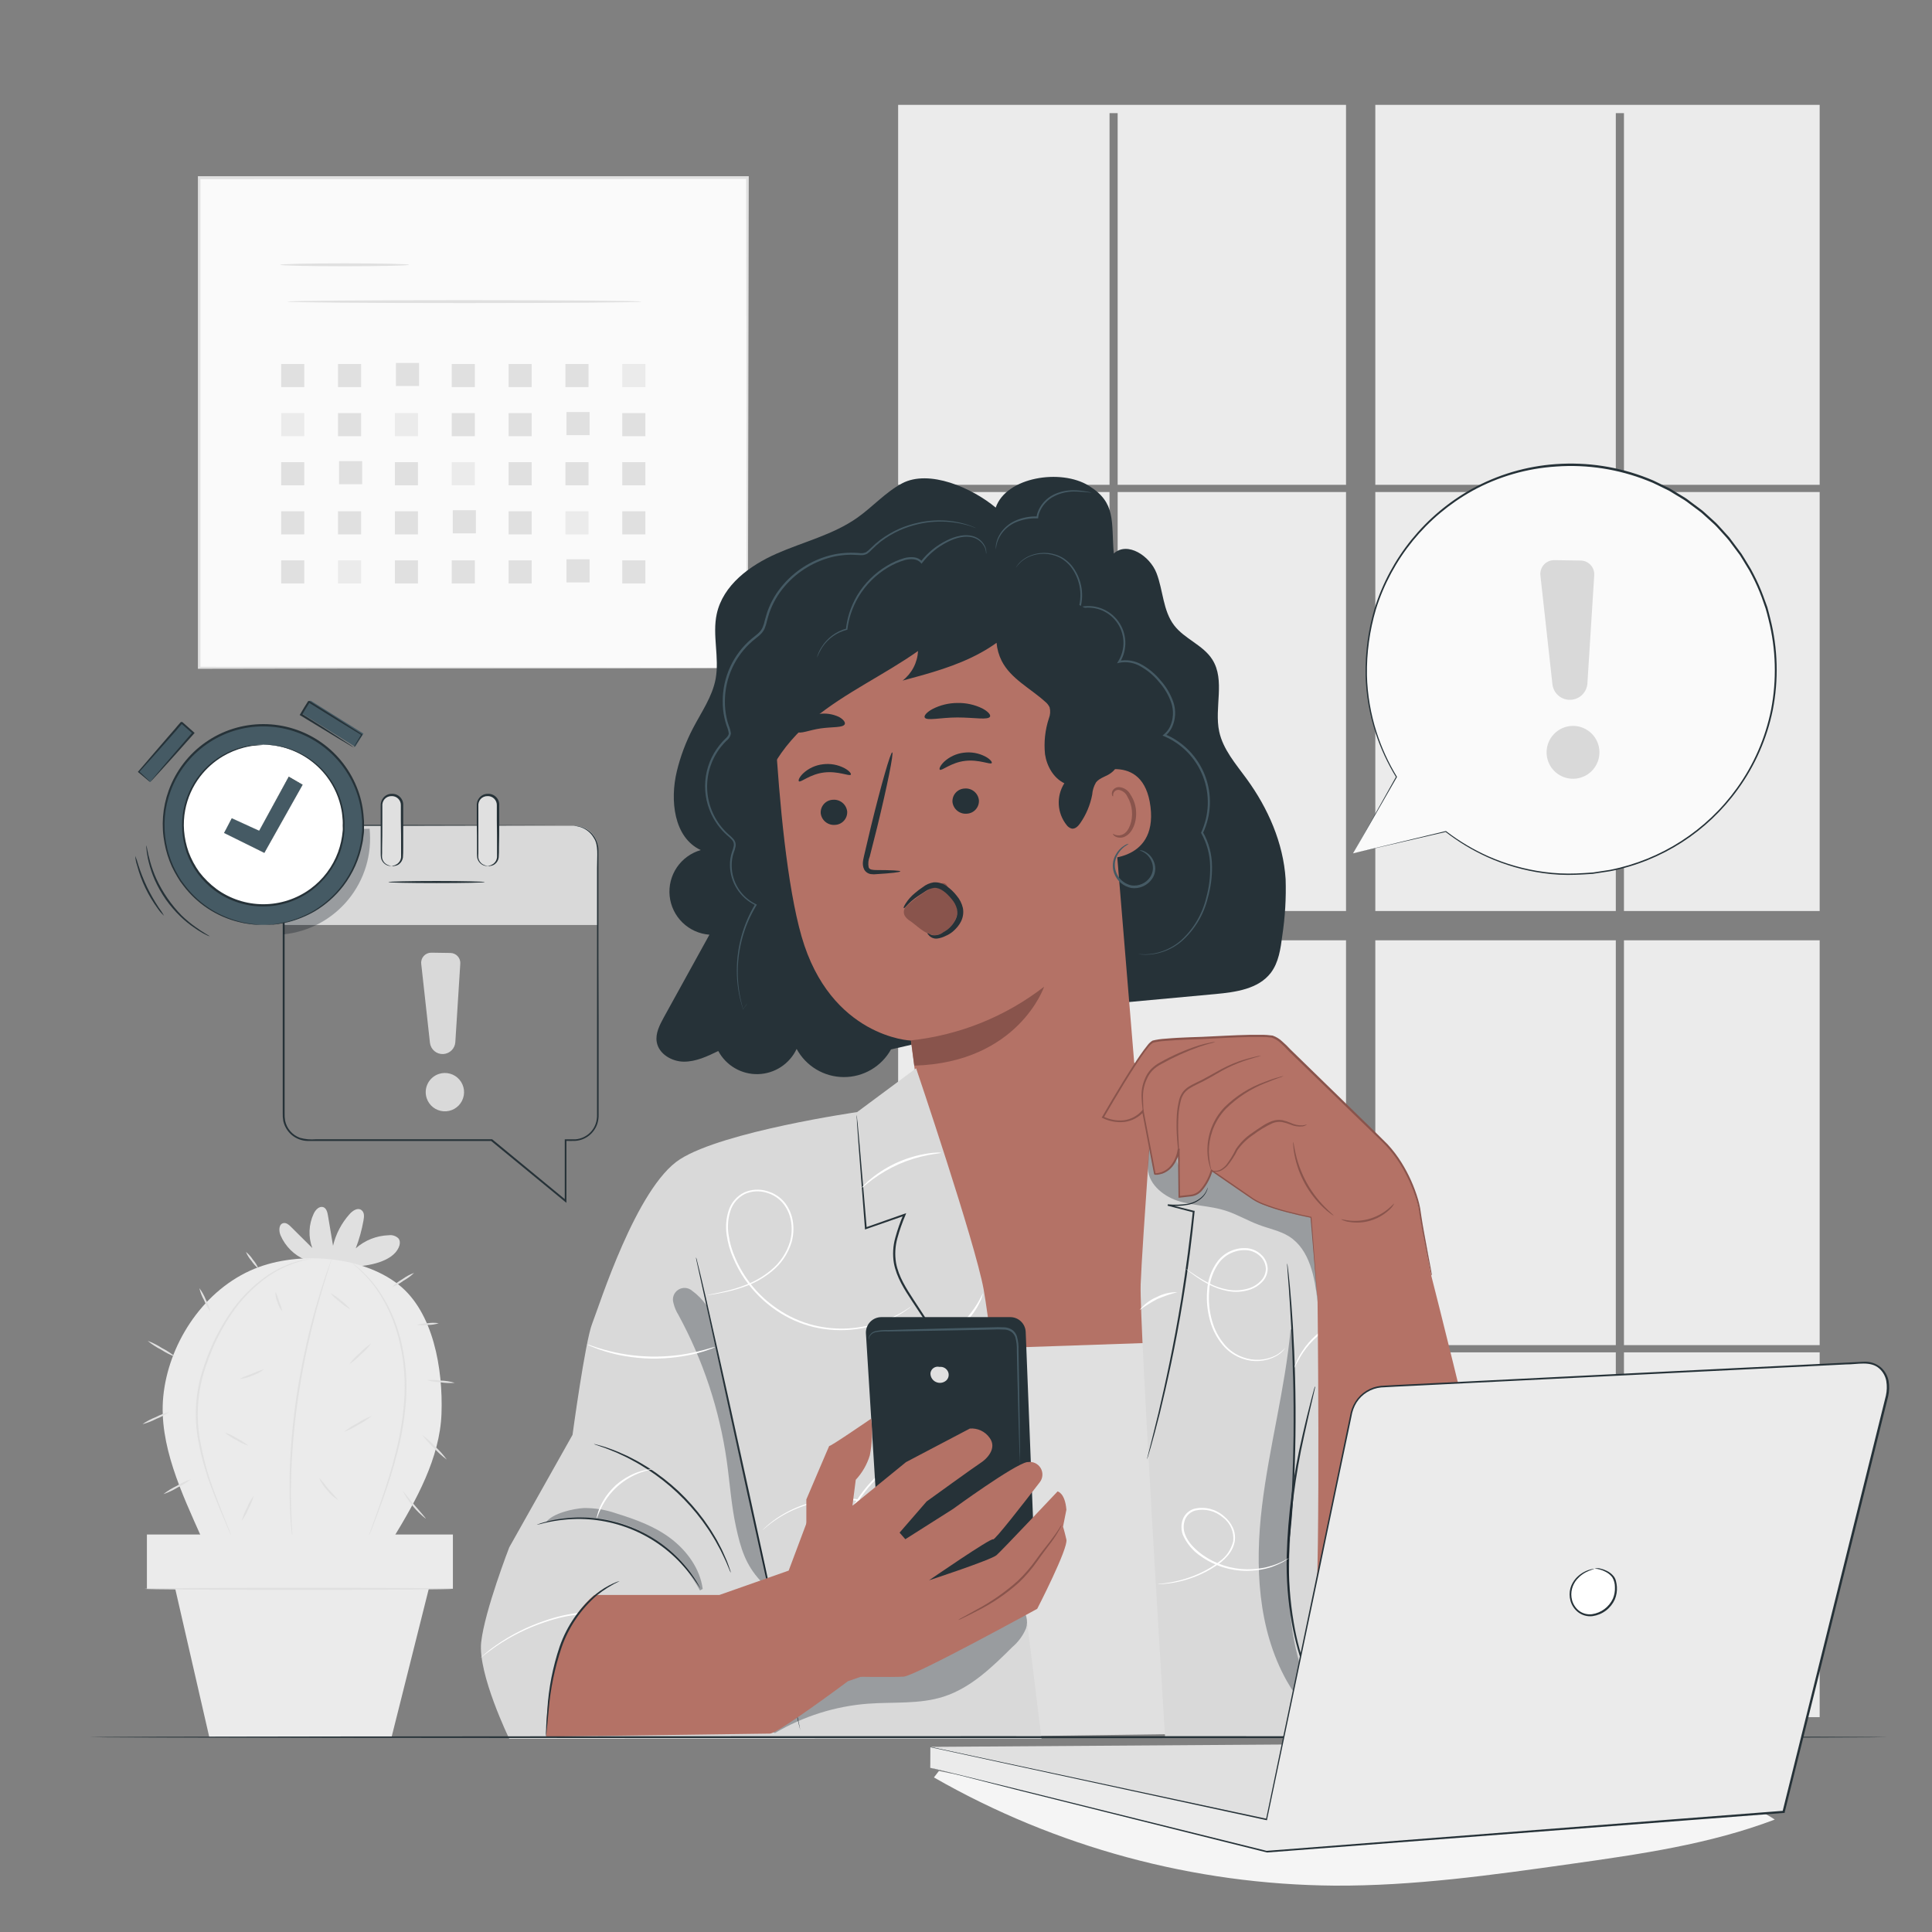 <svg width="260" height="260" viewBox="0 0 260 260" fill="none" xmlns="http://www.w3.org/2000/svg">
<rect x="0" y="0" width="260" height="260" fill="#808080" stroke="none"/>
<path d="M223.08 241.315C190.767 240.514 157.991 245.007 126.36 238.325L125.684 239.199C142.103 248.6 160.667 253.615 179.587 253.759C190.242 253.821 200.839 252.329 211.385 250.842C220.682 249.531 230.068 248.2 238.841 244.867C234.28 241.83 228.524 241.45 223.08 241.315Z" fill="#F5F5F5"/>
<path d="M149.312 66.216H120.868V122.599H149.312V66.216Z" fill="#EBEBEB"/>
<path d="M181.142 66.216H150.41V122.599H181.142V66.216Z" fill="#EBEBEB"/>
<path d="M181.142 126.542H150.41V181.022H181.142V126.542Z" fill="#EBEBEB"/>
<path d="M185.083 65.244H217.448V15.225H218.545V65.244H244.883V14.112H185.083V65.244Z" fill="#EBEBEB"/>
<path d="M244.883 66.216H218.545V122.599H244.883V66.216Z" fill="#EBEBEB"/>
<path d="M244.883 126.542H218.545V181.022H244.883V126.542Z" fill="#EBEBEB"/>
<path d="M149.312 126.542H120.868V181.022H149.312V126.542Z" fill="#EBEBEB"/>
<path d="M217.448 126.542H185.083V181.022H217.448V126.542Z" fill="#EBEBEB"/>
<path d="M149.312 181.993H120.868V231.086H149.312V181.993Z" fill="#EBEBEB"/>
<path d="M244.883 181.993H218.545V231.086H244.883V181.993Z" fill="#EBEBEB"/>
<path d="M149.317 65.244V15.225H150.409V65.244H181.141V14.112H120.868V65.244H149.317Z" fill="#EBEBEB"/>
<path d="M217.448 181.993H185.083V231.086H217.448V181.993Z" fill="#EBEBEB"/>
<path d="M181.142 181.993H150.41V231.086H181.142V181.993Z" fill="#EBEBEB"/>
<path d="M217.448 66.216H185.083V122.599H217.448V66.216Z" fill="#EBEBEB"/>
<path d="M100.542 23.909H26.774V89.908H100.542V23.909Z" fill="#FAFAFA"/>
<path d="M100.541 89.908C100.541 89.908 100.541 89.481 100.541 88.681C100.541 87.88 100.541 86.689 100.541 85.145C100.541 82.025 100.515 77.516 100.495 71.749C100.495 60.216 100.448 43.737 100.411 23.91L100.578 24.076L26.779 24.107L26.972 23.91C26.972 47.918 26.972 70.512 26.972 89.908L26.8 89.731L80.152 89.82L95.201 89.866H99.184H100.224C100.453 89.866 100.578 89.866 100.578 89.866H100.245H99.236H95.284L80.277 89.913L26.811 90.001H26.634V89.83C26.634 70.434 26.634 47.84 26.634 23.831V23.712H26.837H100.599H100.765V23.92C100.729 43.794 100.697 60.32 100.677 71.864C100.677 77.615 100.645 82.134 100.635 85.223C100.635 86.751 100.635 87.927 100.635 88.728C100.635 89.528 100.541 89.908 100.541 89.908Z" fill="#E0E0E0"/>
<path d="M55.058 35.634C55.058 35.743 51.173 35.832 46.384 35.832C41.595 35.832 37.716 35.743 37.716 35.634C37.716 35.525 41.595 35.437 46.384 35.437C51.173 35.437 55.058 35.525 55.058 35.634Z" fill="#E0E0E0"/>
<path d="M86.32 40.59C86.32 40.699 75.654 40.788 62.498 40.788C49.342 40.788 38.672 40.699 38.672 40.59C38.672 40.481 49.337 40.393 62.498 40.393C75.659 40.393 86.32 40.481 86.32 40.59Z" fill="#E0E0E0"/>
<path d="M40.949 48.983H37.84V52.093H40.949V48.983Z" fill="#E0E0E0"/>
<path d="M48.599 48.983H45.489V52.093H48.599V48.983Z" fill="#E0E0E0"/>
<path d="M56.394 48.842H53.284V51.951H56.394V48.842Z" fill="#E0E0E0"/>
<path d="M63.903 48.983H60.793V52.093H63.903V48.983Z" fill="#E0E0E0"/>
<path d="M71.552 48.983H68.442V52.093H71.552V48.983Z" fill="#E0E0E0"/>
<path d="M79.201 48.983H76.092V52.093H79.201V48.983Z" fill="#E0E0E0"/>
<path d="M86.85 48.983H83.74V52.093H86.85V48.983Z" fill="#EBEBEB"/>
<path d="M40.949 55.594H37.84V58.703H40.949V55.594Z" fill="#EBEBEB"/>
<path d="M48.599 55.594H45.489V58.703H48.599V55.594Z" fill="#E0E0E0"/>
<path d="M56.248 55.594H53.139V58.703H56.248V55.594Z" fill="#EBEBEB"/>
<path d="M63.903 55.594H60.793V58.703H63.903V55.594Z" fill="#E0E0E0"/>
<path d="M71.552 55.594H68.442V58.703H71.552V55.594Z" fill="#E0E0E0"/>
<path d="M79.341 55.448H76.231V58.558H79.341V55.448Z" fill="#E0E0E0"/>
<path d="M86.85 55.594H83.74V58.703H86.85V55.594Z" fill="#E0E0E0"/>
<path d="M40.949 62.197H37.84V65.307H40.949V62.197Z" fill="#E0E0E0"/>
<path d="M48.739 62.055H45.63V65.164H48.739V62.055Z" fill="#E0E0E0"/>
<path d="M56.248 62.197H53.139V65.307H56.248V62.197Z" fill="#E0E0E0"/>
<path d="M63.903 62.197H60.793V65.307H63.903V62.197Z" fill="#EBEBEB"/>
<path d="M71.552 62.197H68.442V65.307H71.552V62.197Z" fill="#E0E0E0"/>
<path d="M79.201 62.197H76.092V65.307H79.201V62.197Z" fill="#E0E0E0"/>
<path d="M86.85 62.197H83.74V65.307H86.85V62.197Z" fill="#E0E0E0"/>
<path d="M40.949 68.806H37.84V71.915H40.949V68.806Z" fill="#E0E0E0"/>
<path d="M48.599 68.806H45.489V71.915H48.599V68.806Z" fill="#E0E0E0"/>
<path d="M56.248 68.806H53.139V71.915H56.248V68.806Z" fill="#E0E0E0"/>
<path d="M64.043 68.665H60.934V71.775H64.043V68.665Z" fill="#E0E0E0"/>
<path d="M71.552 68.806H68.442V71.915H71.552V68.806Z" fill="#E0E0E0"/>
<path d="M79.201 68.806H76.092V71.915H79.201V68.806Z" fill="#EBEBEB"/>
<path d="M86.85 68.806H83.74V71.915H86.85V68.806Z" fill="#E0E0E0"/>
<path d="M40.949 75.41H37.84V78.52H40.949V75.41Z" fill="#E0E0E0"/>
<path d="M48.599 75.41H45.489V78.52H48.599V75.41Z" fill="#EBEBEB"/>
<path d="M56.248 75.41H53.139V78.52H56.248V75.41Z" fill="#E0E0E0"/>
<path d="M63.903 75.41H60.793V78.52H63.903V75.41Z" fill="#E0E0E0"/>
<path d="M71.552 75.41H68.442V78.52H71.552V75.41Z" fill="#E0E0E0"/>
<path d="M79.341 75.269H76.231V78.378H79.341V75.269Z" fill="#E0E0E0"/>
<path d="M86.85 75.41H83.74V78.52H86.85V75.41Z" fill="#E0E0E0"/>
<path d="M41.028 169.52C39.567 168.887 38.4 167.724 37.763 166.265C37.502 165.667 37.497 164.736 38.137 164.601C38.532 164.518 38.886 164.824 39.177 165.121L42.026 167.95C41.749 167.203 41.623 166.409 41.657 165.613C41.691 164.817 41.884 164.037 42.224 163.316C42.468 162.796 42.973 162.276 43.508 162.453C43.925 162.609 44.06 163.124 44.133 163.566L44.819 167.653C45.194 166.061 45.965 164.589 47.06 163.374C47.455 162.932 48.1 162.5 48.589 162.812C49.078 163.124 49.01 163.732 48.916 164.247C48.69 165.525 48.342 166.779 47.877 167.991C49.104 166.908 50.671 166.287 52.307 166.234C52.543 166.199 52.784 166.219 53.011 166.292C53.238 166.365 53.446 166.489 53.617 166.655C54.059 167.216 53.669 168.038 53.201 168.574C51.803 170.134 48.521 170.56 46.441 170.42" fill="#E0E0E0"/>
<path d="M53.638 172.879C48.537 168.86 39.567 168.293 33.66 170.997C26.988 174.049 22.625 181.147 21.97 187.954C21.351 194.418 24.466 200.954 27.118 206.908L52.895 207.028C56.014 201.916 59.202 196.201 59.415 190.232C59.629 184.262 58.334 176.571 53.638 172.879Z" fill="#EBEBEB"/>
<path d="M42.078 169.333L41.964 169.364L41.626 169.447L41.106 169.567C40.854 169.608 40.607 169.672 40.367 169.759C38.805 170.203 37.329 170.907 35.999 171.839C34.04 173.242 32.355 174.992 31.028 177.003C30.247 178.189 29.552 179.43 28.948 180.716C28.314 182.105 27.779 183.536 27.346 185.001C26.546 187.843 26.397 190.829 26.91 193.737C27.323 196.12 27.964 198.459 28.823 200.72C29.536 202.649 30.175 204.194 30.596 205.27C30.799 205.79 30.96 206.206 31.075 206.508C31.127 206.638 31.163 206.747 31.195 206.835L31.231 206.945C31.231 206.945 31.205 206.913 31.174 206.841L31.033 206.529C30.903 206.232 30.732 205.821 30.513 205.307C30.066 204.267 29.406 202.707 28.667 200.777C27.773 198.524 27.102 196.189 26.665 193.804C26.132 190.864 26.276 187.841 27.087 184.964C27.523 183.489 28.064 182.047 28.704 180.648C29.318 179.353 30.026 178.103 30.82 176.909C32.168 174.876 33.884 173.112 35.88 171.709C37.231 170.778 38.734 170.087 40.321 169.666C40.569 169.598 40.823 169.549 41.08 169.52L41.636 169.421L41.974 169.369L42.078 169.333Z" fill="#E0E0E0"/>
<path d="M49.587 206.82C49.614 206.688 49.654 206.559 49.707 206.435L50.092 205.348C50.43 204.407 50.924 203.039 51.501 201.344C52.078 199.649 52.728 197.621 53.29 195.322C53.921 192.832 54.306 190.286 54.439 187.72C54.547 185.159 54.281 182.596 53.649 180.112C53.138 178.084 52.323 176.145 51.231 174.361C50.494 173.161 49.608 172.058 48.594 171.08C48.251 170.716 47.934 170.487 47.747 170.305C47.64 170.221 47.54 170.127 47.45 170.024C47.565 170.096 47.674 170.176 47.778 170.264C47.975 170.435 48.298 170.654 48.662 171.007C49.705 171.975 50.617 173.075 51.376 174.278C52.5 176.067 53.34 178.019 53.867 180.066C54.517 182.57 54.79 185.156 54.678 187.741C54.547 190.317 54.155 192.872 53.508 195.369C52.931 197.673 52.26 199.706 51.662 201.396C51.064 203.086 50.544 204.448 50.18 205.4C49.998 205.852 49.858 206.211 49.754 206.476C49.706 206.594 49.65 206.709 49.587 206.82Z" fill="#E0E0E0"/>
<path d="M44.606 169.481C44.585 169.609 44.552 169.734 44.507 169.856L44.169 170.927C44.018 171.385 43.842 171.967 43.649 172.617C43.457 173.267 43.212 174.026 42.989 174.863C42.505 176.533 42.001 178.535 41.491 180.771C40.981 183.007 40.519 185.487 40.123 188.108C39.728 190.729 39.489 193.24 39.333 195.528C39.276 196.672 39.198 197.759 39.188 198.783C39.188 199.303 39.188 199.782 39.156 200.255C39.125 200.728 39.156 201.186 39.156 201.617C39.156 202.486 39.193 203.271 39.214 203.957C39.234 204.644 39.266 205.242 39.302 205.725C39.338 206.209 39.354 206.568 39.37 206.843C39.381 206.973 39.381 207.104 39.37 207.233C39.343 207.107 39.326 206.978 39.318 206.849C39.286 206.573 39.25 206.199 39.203 205.736C39.156 205.273 39.104 204.654 39.073 203.968C39.042 203.281 38.985 202.491 38.98 201.623C38.98 201.186 38.98 200.733 38.98 200.255C38.98 199.777 38.98 199.288 38.98 198.778C38.98 197.738 39.052 196.662 39.104 195.513C39.25 193.219 39.494 190.697 39.879 188.071C40.264 185.445 40.763 182.965 41.267 180.724C41.772 178.483 42.307 176.481 42.828 174.817C43.067 173.979 43.311 173.231 43.524 172.575C43.737 171.92 43.919 171.353 44.086 170.896C44.252 170.438 44.372 170.105 44.465 169.856C44.502 169.728 44.549 169.602 44.606 169.481Z" fill="#E0E0E0"/>
<path d="M22.791 190.008C22.245 190.392 21.653 190.707 21.029 190.944C20.439 191.256 19.814 191.497 19.167 191.661C19.714 191.279 20.306 190.964 20.93 190.725C21.52 190.414 22.145 190.173 22.791 190.008Z" fill="#E0E0E0"/>
<path d="M23.608 182.604C22.93 182.35 22.281 182.022 21.674 181.626C21.027 181.301 20.42 180.903 19.864 180.44C20.543 180.694 21.192 181.022 21.799 181.418C22.445 181.743 23.052 182.141 23.608 182.604Z" fill="#E0E0E0"/>
<path d="M28.313 176.487C27.96 176.023 27.673 175.512 27.461 174.969C27.174 174.462 26.96 173.918 26.826 173.352C27.179 173.814 27.465 174.324 27.679 174.865C27.963 175.374 28.176 175.92 28.313 176.487Z" fill="#E0E0E0"/>
<path d="M34.772 170.711C34.406 170.417 34.09 170.066 33.836 169.671C33.526 169.318 33.276 168.916 33.098 168.48C33.466 168.772 33.783 169.123 34.034 169.52C34.347 169.871 34.597 170.274 34.772 170.711Z" fill="#E0E0E0"/>
<path d="M25.714 199.056C25.159 199.492 24.557 199.866 23.92 200.168C23.317 200.542 22.673 200.844 22.001 201.068C22.558 200.629 23.163 200.256 23.805 199.955C24.404 199.582 25.045 199.28 25.714 199.056Z" fill="#E0E0E0"/>
<path d="M33.41 194.553C32.829 194.362 32.275 194.098 31.761 193.768C31.21 193.503 30.697 193.167 30.232 192.77C30.814 192.958 31.368 193.222 31.881 193.555C32.433 193.818 32.947 194.153 33.41 194.553Z" fill="#E0E0E0"/>
<path d="M35.552 184.256C35.083 184.641 34.545 184.934 33.966 185.119C33.42 185.375 32.831 185.529 32.23 185.571C32.758 185.297 33.309 185.071 33.878 184.895C34.418 184.637 34.978 184.423 35.552 184.256Z" fill="#E0E0E0"/>
<path d="M38.001 176.498C37.681 176.138 37.451 175.706 37.331 175.24C37.134 174.801 37.049 174.32 37.081 173.841C37.287 174.263 37.449 174.706 37.565 175.162C37.755 175.591 37.901 176.039 38.001 176.498Z" fill="#E0E0E0"/>
<path d="M32.536 204.651C32.692 204.047 32.925 203.465 33.228 202.92C33.463 202.341 33.768 201.795 34.138 201.292C33.987 201.898 33.755 202.481 33.446 203.024C33.217 203.604 32.911 204.152 32.536 204.651Z" fill="#E0E0E0"/>
<path d="M45.531 201.89C44.946 201.54 44.434 201.081 44.023 200.538C43.555 200.048 43.182 199.475 42.926 198.848C43.381 199.345 43.81 199.865 44.21 200.408C44.675 200.879 45.116 201.374 45.531 201.89Z" fill="#E0E0E0"/>
<path d="M50.034 190.558C49.479 191.012 48.876 191.405 48.235 191.728C47.634 192.119 46.99 192.44 46.316 192.684C46.87 192.228 47.474 191.836 48.116 191.514C48.715 191.121 49.359 190.8 50.034 190.558Z" fill="#E0E0E0"/>
<path d="M47.003 183.586C47.407 183.039 47.875 182.541 48.397 182.104C48.864 181.609 49.387 181.171 49.956 180.799C49.552 181.346 49.084 181.843 48.563 182.281C48.096 182.775 47.572 183.213 47.003 183.586Z" fill="#E0E0E0"/>
<path d="M47.138 176.191C46.621 175.925 46.143 175.589 45.718 175.192C45.242 174.858 44.815 174.459 44.449 174.007C44.967 174.272 45.444 174.608 45.869 175.005C46.344 175.34 46.771 175.739 47.138 176.191Z" fill="#E0E0E0"/>
<path d="M55.728 171.298C55.308 171.707 54.834 172.057 54.319 172.338C53.842 172.697 53.317 172.988 52.759 173.201C53.178 172.784 53.652 172.425 54.168 172.135C54.647 171.786 55.172 171.504 55.728 171.298Z" fill="#E0E0E0"/>
<path d="M59.04 178.074C58.564 178.23 58.065 178.308 57.563 178.303C57.071 178.383 56.569 178.383 56.076 178.303C56.551 178.149 57.048 178.072 57.548 178.074C58.042 177.997 58.546 177.997 59.04 178.074Z" fill="#E0E0E0"/>
<path d="M61.198 186.093C60.572 186.148 59.942 186.127 59.321 186.03C58.692 186.01 58.068 185.909 57.465 185.729C58.091 185.673 58.721 185.694 59.342 185.791C59.971 185.81 60.595 185.912 61.198 186.093Z" fill="#E0E0E0"/>
<path d="M60.127 196.423C59.499 195.964 58.921 195.442 58.401 194.863C57.824 194.335 57.301 193.749 56.841 193.116C57.468 193.576 58.046 194.099 58.567 194.676C59.145 195.204 59.668 195.789 60.127 196.423Z" fill="#E0E0E0"/>
<path d="M57.309 204.386C56.026 203.387 54.973 202.125 54.22 200.684C54.277 200.642 54.901 201.526 55.78 202.546C56.658 203.565 57.355 204.36 57.309 204.386Z" fill="#E0E0E0"/>
<path d="M60.949 206.507H19.77V213.808H60.949V206.507Z" fill="#EBEBEB"/>
<path d="M23.15 211.932L28.158 233.746H52.702L58.178 211.932H23.15Z" fill="#EBEBEB"/>
<path d="M60.928 213.817C60.928 213.895 51.641 213.963 40.185 213.963C28.73 213.963 19.438 213.895 19.438 213.817C19.438 213.739 28.725 213.672 40.185 213.672C51.646 213.672 60.928 213.719 60.928 213.817Z" fill="#E0E0E0"/>
<path d="M173.014 118.32C172.702 113.427 170.643 108.757 167.757 104.8C166.306 102.803 164.595 100.863 164.075 98.451C163.389 95.237 164.913 91.55 163.155 88.768C161.923 86.808 159.416 85.997 158.012 84.156C156.499 82.18 156.535 79.45 155.641 77.131C154.747 74.811 151.731 72.815 149.885 74.489C149.531 70.116 150.238 67.662 146.51 65.358C142.781 63.054 135.429 64.167 133.999 68.311C130.827 65.659 125.029 63.111 121.383 65.056C119.137 66.263 117.416 68.239 115.325 69.705C112.086 71.972 108.129 72.913 104.504 74.51C100.88 76.106 97.297 78.753 96.455 82.622C95.836 85.477 96.834 88.477 96.309 91.347C95.862 93.766 94.385 95.84 93.251 98.019C92.3 99.845 91.573 101.78 91.088 103.781C90.142 107.681 90.667 112.709 94.307 114.399C92.994 114.774 91.855 115.599 91.089 116.729C90.324 117.859 89.98 119.223 90.119 120.581C90.258 121.939 90.871 123.205 91.849 124.157C92.828 125.109 94.11 125.686 95.472 125.787L89.341 136.899C88.774 137.939 88.187 139.063 88.379 140.222C88.65 141.839 90.402 142.859 92.019 142.874C93.636 142.89 95.196 142.157 96.663 141.439C97.18 142.404 97.954 143.206 98.901 143.755C99.847 144.305 100.928 144.581 102.022 144.552C103.116 144.522 104.181 144.19 105.096 143.59C106.012 142.991 106.743 142.149 107.208 141.158C107.827 142.299 108.741 143.253 109.854 143.92C110.968 144.587 112.24 144.942 113.537 144.949C114.835 144.956 116.111 144.614 117.232 143.959C118.352 143.304 119.276 142.36 119.907 141.226L144.804 135.506L163.576 133.774C166.301 133.519 169.338 133.098 171.007 130.935C172.089 129.526 172.338 127.664 172.567 125.901C172.946 123.393 173.096 120.855 173.014 118.32Z" fill="#263238"/>
<path d="M129.542 187.199L117.52 155.302L123.76 149.062L123.516 147.055C122.834 142.037 122.585 139.977 122.585 140.024C122.585 140.071 111.769 139.572 107.869 126.015C105.929 119.255 104.884 107.951 104.328 98.663C103.808 90.302 108.072 79.423 116.444 79.304L143.062 82.647C144.289 82.625 145.48 83.064 146.399 83.878C147.317 84.692 147.897 85.821 148.023 87.041L152.636 142.999L156.166 146.02L160.42 184.775L129.542 187.199Z" fill="#B47266"/>
<path d="M110.448 109.449C110.504 109.908 110.737 110.328 111.097 110.619C111.457 110.91 111.916 111.05 112.377 111.009C112.605 111 112.828 110.945 113.035 110.848C113.241 110.751 113.426 110.613 113.578 110.444C113.73 110.274 113.847 110.075 113.921 109.86C113.995 109.644 114.025 109.416 114.01 109.189C113.952 108.73 113.719 108.311 113.36 108.02C113 107.729 112.542 107.589 112.081 107.629C111.853 107.639 111.63 107.694 111.424 107.791C111.218 107.889 111.034 108.026 110.882 108.195C110.73 108.365 110.613 108.563 110.538 108.778C110.464 108.994 110.433 109.221 110.448 109.449Z" fill="#263238"/>
<path d="M128.18 107.942C128.236 108.402 128.469 108.821 128.829 109.112C129.189 109.404 129.648 109.543 130.109 109.502C130.337 109.492 130.561 109.437 130.767 109.339C130.973 109.241 131.157 109.103 131.309 108.933C131.46 108.763 131.576 108.564 131.65 108.348C131.724 108.133 131.753 107.904 131.737 107.677C131.683 107.217 131.452 106.797 131.092 106.505C130.733 106.214 130.274 106.074 129.813 106.117C129.585 106.126 129.361 106.181 129.154 106.278C128.947 106.376 128.762 106.514 128.61 106.684C128.458 106.854 128.341 107.053 128.267 107.269C128.194 107.485 128.164 107.714 128.18 107.942Z" fill="#263238"/>
<path d="M107.516 105.144C107.765 105.347 108.982 104.187 110.896 103.958C112.809 103.729 114.317 104.509 114.499 104.249C114.588 104.135 114.312 103.729 113.647 103.376C112.75 102.905 111.729 102.723 110.724 102.856C109.731 102.973 108.802 103.405 108.072 104.088C107.542 104.613 107.396 105.04 107.516 105.144Z" fill="#263238"/>
<path d="M126.48 103.583C126.729 103.786 127.951 102.626 129.86 102.398C131.768 102.169 133.281 102.949 133.463 102.689C133.552 102.574 133.276 102.169 132.61 101.815C131.713 101.344 130.692 101.162 129.688 101.295C128.696 101.415 127.767 101.846 127.036 102.528C126.506 103.053 126.36 103.479 126.48 103.583Z" fill="#263238"/>
<path d="M121.16 117.264C121.16 117.155 119.948 117.093 117.993 117.087C117.473 117.087 117.026 117.056 116.901 116.734C116.8 116.234 116.853 115.716 117.052 115.247L118.035 111.362C119.387 105.829 120.297 101.311 120.073 101.253C119.849 101.196 118.575 105.642 117.223 111.175C116.906 112.537 116.599 113.832 116.303 115.075C116.189 115.652 115.949 116.318 116.303 117.02C116.395 117.183 116.523 117.323 116.677 117.429C116.831 117.535 117.007 117.605 117.192 117.633C117.472 117.67 117.755 117.67 118.035 117.633C119.943 117.519 121.16 117.373 121.16 117.264Z" fill="#263238"/>
<path d="M122.601 140.008C129.125 139.304 135.327 136.804 140.515 132.785C140.515 132.785 137.046 142.998 123.043 143.409L122.601 140.008Z" fill="#89544C"/>
<path d="M121.805 122.167C122.845 120.987 125.72 119.109 126.666 118.875C127.613 118.641 127.556 119.801 128.226 120.623C128.567 121.071 128.777 121.605 128.835 122.165C128.892 122.726 128.795 123.291 128.554 123.8C127.967 124.959 126.729 125.963 125.6 125.838C124.472 125.713 123.411 124.585 122.48 123.935C122.2 123.774 121.962 123.549 121.784 123.28C121.693 123.13 121.641 122.959 121.634 122.783C121.626 122.608 121.664 122.433 121.742 122.276" fill="#89544C"/>
<path d="M124.441 96.553C124.691 97.047 126.568 96.553 128.841 96.553C131.113 96.553 133.001 96.937 133.235 96.433C133.344 96.194 132.969 95.747 132.195 95.336C131.15 94.827 129.998 94.575 128.835 94.603C127.672 94.607 126.526 94.886 125.492 95.419C124.691 95.856 124.327 96.313 124.441 96.553Z" fill="#263238"/>
<path d="M107.25 98.457C107.64 98.847 108.898 98.238 110.479 98.02C112.06 97.802 113.433 97.952 113.682 97.463C113.791 97.224 113.526 96.814 112.892 96.475C112.043 96.078 111.095 95.942 110.169 96.086C109.243 96.23 108.38 96.646 107.692 97.281C107.203 97.796 107.078 98.28 107.25 98.457Z" fill="#263238"/>
<path d="M146.51 104.328C146.687 104.214 153.878 100.855 154.83 108.577C155.781 116.299 147.805 115.643 147.763 115.441C147.721 115.238 146.51 104.328 146.51 104.328Z" fill="#B47266"/>
<path d="M149.76 112.216C149.791 112.185 149.906 112.294 150.145 112.367C150.481 112.467 150.843 112.431 151.154 112.268C151.934 111.868 152.464 110.49 152.329 109.096C152.271 108.431 152.063 107.787 151.721 107.214C151.62 106.981 151.464 106.777 151.266 106.619C151.069 106.46 150.836 106.352 150.587 106.304C150.427 106.283 150.264 106.318 150.127 106.403C149.989 106.489 149.886 106.619 149.833 106.772C149.76 107 149.833 107.146 149.786 107.167C149.739 107.188 149.604 107.058 149.63 106.73C149.646 106.533 149.733 106.348 149.875 106.21C149.969 106.117 150.081 106.044 150.204 105.994C150.328 105.945 150.46 105.921 150.592 105.924C150.92 105.946 151.237 106.054 151.51 106.237C151.784 106.419 152.005 106.67 152.152 106.964C152.562 107.587 152.812 108.301 152.88 109.044C153.021 110.604 152.402 112.164 151.32 112.616C151.12 112.702 150.902 112.741 150.685 112.732C150.467 112.722 150.254 112.663 150.062 112.559C149.807 112.398 149.76 112.232 149.76 112.216Z" fill="#89544C"/>
<path d="M153.359 114.43C153.359 114.461 153.572 114.497 153.905 114.685C154.367 114.958 154.732 115.372 154.945 115.865C155.111 116.216 155.181 116.605 155.149 116.993C155.116 117.38 154.981 117.752 154.758 118.07C154.485 118.459 154.111 118.766 153.677 118.957C153.242 119.149 152.764 119.218 152.293 119.157C151.865 119.073 151.463 118.891 151.119 118.625C150.774 118.359 150.496 118.016 150.307 117.624C150.118 117.232 150.024 116.801 150.031 116.365C150.038 115.93 150.146 115.502 150.348 115.116C150.594 114.632 150.951 114.212 151.388 113.889C151.57 113.788 151.743 113.673 151.908 113.546C151.701 113.579 151.504 113.657 151.331 113.775C150.838 114.074 150.433 114.497 150.156 115.002C149.938 115.378 149.805 115.797 149.767 116.23C149.728 116.663 149.784 117.099 149.932 117.508C150.113 118.015 150.423 118.466 150.831 118.816C151.24 119.167 151.733 119.404 152.262 119.505C152.798 119.577 153.343 119.498 153.836 119.277C154.33 119.055 154.752 118.7 155.054 118.252C155.322 117.861 155.468 117.4 155.475 116.926C155.474 116.519 155.378 116.119 155.194 115.756C154.942 115.23 154.513 114.808 153.983 114.565C153.792 114.46 153.575 114.413 153.359 114.43Z" fill="#455A64"/>
<path d="M124.8 125.61C124.8 125.584 124.883 125.61 124.987 125.647C125.123 125.724 125.266 125.788 125.413 125.839C125.687 125.886 125.967 125.874 126.236 125.805C126.505 125.736 126.756 125.611 126.973 125.439C127.316 125.259 127.627 125.023 127.894 124.742C128.199 124.426 128.45 124.063 128.637 123.666C128.827 123.253 128.88 122.79 128.788 122.345C128.66 121.85 128.418 121.393 128.081 121.008C127.395 120.15 126.521 119.422 125.71 119.485C125.29 119.546 124.889 119.702 124.54 119.942C124.171 120.176 123.817 120.41 123.5 120.624C122.247 121.471 121.753 122.272 121.649 122.22C121.545 122.168 121.649 121.95 121.893 121.565C122.234 121.037 122.657 120.566 123.146 120.171C123.448 119.916 123.781 119.651 124.186 119.386C124.612 119.046 125.119 118.824 125.658 118.741C126.285 118.703 126.905 118.887 127.41 119.261C127.91 119.613 128.355 120.037 128.731 120.52C129.147 121.002 129.44 121.579 129.584 122.199C129.697 122.808 129.61 123.438 129.334 123.993C129.213 124.24 129.065 124.472 128.892 124.685C128.731 124.88 128.557 125.064 128.372 125.236C128.04 125.546 127.654 125.793 127.233 125.964C126.906 126.128 126.555 126.241 126.193 126.297C125.954 126.336 125.709 126.309 125.485 126.217C125.261 126.125 125.067 125.973 124.925 125.777C124.836 125.688 124.8 125.631 124.8 125.61Z" fill="#263238"/>
<path d="M153.192 128.387C153.228 128.38 153.265 128.38 153.301 128.387L153.602 128.418C153.999 128.444 154.398 128.435 154.793 128.392C156.291 128.214 157.704 127.599 158.854 126.624C160.591 125.078 161.808 123.033 162.338 120.769C162.713 119.404 162.888 117.992 162.858 116.578C162.836 115.018 162.423 113.49 161.657 112.132L161.626 112.08L161.652 112.022C162.195 110.847 162.496 109.574 162.538 108.28C162.579 106.986 162.36 105.697 161.893 104.489C161.427 103.281 160.722 102.179 159.821 101.249C158.921 100.319 157.842 99.579 156.65 99.074L156.447 98.986L156.618 98.84C156.967 98.558 157.251 98.203 157.45 97.8C157.921 96.786 157.983 95.629 157.622 94.571C157.26 93.535 156.696 92.581 155.963 91.763C155.291 90.937 154.471 90.242 153.545 89.714C152.67 89.183 151.628 88.998 150.623 89.194L150.321 89.267L150.482 89.002C150.979 88.199 151.225 87.266 151.187 86.322C151.15 85.378 150.831 84.467 150.272 83.706C149.713 82.945 148.94 82.368 148.051 82.05C147.162 81.731 146.198 81.686 145.282 81.919L145.106 81.966L145.158 81.79C145.431 80.829 145.47 79.816 145.271 78.837C145.072 77.858 144.641 76.941 144.014 76.163C143.738 75.84 143.421 75.553 143.072 75.31C142.751 75.091 142.401 74.916 142.032 74.79C141.377 74.564 140.68 74.481 139.989 74.546C139.433 74.596 138.89 74.74 138.382 74.972C138.015 75.148 137.673 75.374 137.368 75.643C137.125 75.88 136.901 76.136 136.697 76.407C136.737 76.331 136.782 76.258 136.832 76.189C136.972 75.974 137.138 75.776 137.326 75.602C137.636 75.313 137.986 75.073 138.366 74.889C138.879 74.645 139.429 74.49 139.994 74.431C140.704 74.351 141.423 74.427 142.1 74.655C142.486 74.777 142.854 74.952 143.192 75.175C143.555 75.424 143.885 75.718 144.175 76.049C144.827 76.846 145.278 77.789 145.49 78.797C145.702 79.805 145.668 80.849 145.392 81.841L145.262 81.712C146.22 81.471 147.228 81.521 148.157 81.855C149.087 82.19 149.896 82.794 150.48 83.59C151.065 84.386 151.399 85.339 151.441 86.326C151.482 87.313 151.228 88.29 150.711 89.132L150.571 88.939C151.639 88.723 152.75 88.908 153.691 89.46C154.646 90.003 155.493 90.719 156.187 91.571C156.943 92.413 157.525 93.398 157.898 94.467C158.284 95.592 158.217 96.823 157.71 97.899C157.498 98.341 157.191 98.729 156.811 99.038L156.78 98.809C158.006 99.326 159.115 100.084 160.04 101.04C160.966 101.995 161.689 103.127 162.166 104.369C162.644 105.611 162.865 106.936 162.818 108.265C162.771 109.595 162.456 110.901 161.891 112.106V111.996C162.678 113.388 163.096 114.958 163.108 116.557C163.132 117.992 162.944 119.424 162.552 120.805C162.003 123.104 160.748 125.173 158.964 126.723C157.782 127.705 156.333 128.308 154.804 128.454C154.404 128.493 154.002 128.493 153.602 128.454L153.296 128.402L153.192 128.387Z" fill="#455A64"/>
<path d="M150.618 100.592C150.415 95.356 150.192 90.01 148.315 85.117C147.955 83.983 147.312 82.96 146.448 82.143C145.675 81.565 144.789 81.156 143.848 80.942C142.397 80.531 142.002 79.548 140.499 79.439C134.779 74.577 126.568 72.913 119.319 74.868C112.071 76.823 105.898 82.257 102.768 89.085C99.687 96.034 99.463 103.916 102.144 111.029C101.66 105.465 105.186 100.249 109.507 96.708C113.828 93.167 118.997 90.817 123.547 87.608C123.506 88.382 123.3 89.139 122.941 89.826C122.582 90.513 122.079 91.115 121.467 91.591C125.076 90.624 128.747 89.636 131.997 87.837C132.729 87.438 133.436 86.993 134.113 86.506C134.186 87.355 134.421 88.183 134.805 88.945C136.027 91.342 138.648 92.621 140.645 94.425C140.904 94.629 141.113 94.891 141.253 95.19C141.378 95.683 141.344 96.204 141.154 96.677C140.643 98.233 140.466 99.879 140.634 101.508C140.879 103.12 141.783 104.706 143.234 105.408C142.693 106.259 142.432 107.257 142.486 108.264C142.54 109.271 142.907 110.236 143.536 111.024C143.705 111.264 143.953 111.437 144.238 111.512C144.711 111.58 145.106 111.169 145.377 110.774C146.175 109.623 146.722 108.318 146.983 106.942C147.023 106.355 147.201 105.787 147.503 105.283C148.023 104.622 148.991 104.487 149.63 103.931C150.639 103.146 150.665 101.783 150.618 100.592Z" fill="#263238"/>
<path d="M109.949 88.494C109.973 88.361 110.008 88.231 110.053 88.104C110.187 87.739 110.362 87.39 110.573 87.064C111.333 85.844 112.528 84.959 113.917 84.588L113.839 84.682C113.92 83.93 114.075 83.188 114.302 82.467C114.566 81.66 114.915 80.882 115.342 80.148C116.332 78.496 117.717 77.117 119.372 76.133C120.112 75.683 120.91 75.333 121.743 75.093C122.155 74.987 122.583 74.955 123.006 75C123.434 75.044 123.83 75.249 124.114 75.572H123.911C124.848 74.362 126.051 73.385 127.426 72.717C128.654 72.109 129.933 71.854 130.926 72.15C131.314 72.256 131.672 72.453 131.969 72.724C132.267 72.995 132.495 73.333 132.637 73.71C132.707 73.91 132.74 74.122 132.736 74.334C132.738 74.406 132.728 74.479 132.704 74.547C132.703 74.272 132.652 73.999 132.554 73.741C132.403 73.393 132.174 73.083 131.884 72.837C131.595 72.591 131.253 72.415 130.884 72.322C129.938 72.062 128.716 72.322 127.525 72.93C126.19 73.598 125.024 74.56 124.114 75.743L124.015 75.868L123.916 75.749C123.448 75.187 122.57 75.171 121.805 75.364C120.999 75.594 120.226 75.93 119.507 76.362C117.892 77.327 116.537 78.671 115.56 80.278C115.135 80.993 114.786 81.751 114.52 82.54C114.29 83.243 114.128 83.968 114.036 84.703V84.76H113.969C112.617 85.104 111.441 85.935 110.667 87.095C110.388 87.539 110.147 88.007 109.949 88.494Z" fill="#455A64"/>
<path d="M100.563 135.006L100.433 135.204L100.017 135.792L99.986 135.833V135.781C99.432 134.104 99.153 132.348 99.159 130.581C99.159 127.445 100.011 124.368 101.624 121.679L101.671 121.824C100.653 121.343 99.79 120.586 99.182 119.637C98.575 118.689 98.246 117.589 98.234 116.463C98.219 115.851 98.31 115.24 98.504 114.659C98.613 114.383 98.696 114.097 98.754 113.806C98.772 113.669 98.76 113.529 98.719 113.396C98.679 113.263 98.611 113.141 98.52 113.036C98.312 112.81 98.088 112.6 97.849 112.407C97.607 112.193 97.378 111.966 97.162 111.726C96.726 111.236 96.342 110.701 96.019 110.13C95.158 108.596 94.775 106.841 94.918 105.088C95.061 103.336 95.722 101.666 96.819 100.291C97.046 100.003 97.29 99.731 97.552 99.475C97.812 99.225 98.073 98.981 98.073 98.674C98.018 98.329 97.922 97.992 97.787 97.671C97.664 97.319 97.565 96.959 97.49 96.594C97.33 95.858 97.254 95.106 97.261 94.353C97.258 92.763 97.6 91.192 98.265 89.748C98.929 88.305 99.9 87.022 101.109 85.991C101.692 85.497 102.347 85.107 102.633 84.431C102.772 84.096 102.879 83.747 102.95 83.391C103.044 83.032 103.163 82.679 103.267 82.325C103.751 80.963 104.49 79.707 105.446 78.623C107.21 76.595 109.58 75.191 112.206 74.619C113.389 74.383 114.599 74.324 115.799 74.442C116.066 74.465 116.334 74.415 116.574 74.296C116.793 74.145 116.995 73.97 117.177 73.776L117.781 73.21L118.41 72.69C119.216 72.083 120.088 71.57 121.01 71.161C121.835 70.804 122.694 70.529 123.573 70.339C124.979 70.027 126.427 69.948 127.858 70.105C128.765 70.212 129.658 70.418 130.521 70.719L131.176 70.979L131.399 71.078L131.165 71.005L130.505 70.771C129.642 70.51 128.755 70.336 127.858 70.251C126.438 70.115 125.005 70.208 123.615 70.526C122.75 70.723 121.905 71.002 121.093 71.359C120.186 71.769 119.328 72.281 118.535 72.882L117.921 73.402L117.328 73.964C117.136 74.177 116.92 74.368 116.683 74.531C116.413 74.67 116.108 74.731 115.805 74.707C115.508 74.707 115.222 74.666 114.931 74.666C114.64 74.647 114.348 74.647 114.057 74.666C113.454 74.696 112.855 74.773 112.263 74.894C109.695 75.47 107.379 76.853 105.654 78.841C104.72 79.907 104 81.143 103.533 82.481C103.434 82.825 103.314 83.168 103.226 83.521C103.149 83.891 103.038 84.254 102.893 84.603C102.565 85.352 101.853 85.768 101.297 86.246C100.12 87.254 99.176 88.504 98.53 89.912C97.883 91.32 97.55 92.851 97.552 94.4C97.546 95.134 97.621 95.866 97.776 96.584C97.85 96.936 97.948 97.284 98.067 97.624C98.216 97.974 98.316 98.343 98.364 98.721C98.33 98.917 98.258 99.105 98.152 99.274C98.046 99.443 97.908 99.589 97.745 99.704C97.493 99.953 97.255 100.217 97.032 100.494C95.767 102.085 95.106 104.072 95.165 106.104C95.224 108.136 95.999 110.081 97.355 111.596C97.562 111.831 97.782 112.053 98.015 112.262C98.266 112.461 98.499 112.682 98.712 112.922C98.824 113.052 98.907 113.203 98.957 113.367C99.006 113.531 99.02 113.704 98.998 113.874C98.94 114.182 98.851 114.483 98.733 114.773C98.548 115.328 98.459 115.91 98.468 116.494C98.473 117.582 98.784 118.646 99.365 119.566C99.946 120.485 100.774 121.223 101.754 121.694L101.858 121.741L101.801 121.84C100.908 123.291 100.242 124.869 99.825 126.52C99.04 129.592 99.11 132.82 100.028 135.854H99.981L100.413 135.282C100.457 135.187 100.507 135.095 100.563 135.006Z" fill="#455A64"/>
<path d="M146.921 66.315C146.105 66.211 145.284 66.154 144.461 66.143C143.579 66.158 142.71 66.367 141.918 66.757C140.95 67.228 140.204 68.058 139.838 69.071C139.781 69.254 139.739 69.442 139.714 69.633V69.757H139.594C138.582 69.718 137.575 69.906 136.646 70.309C135.899 70.641 135.254 71.167 134.779 71.832C134.459 72.278 134.232 72.784 134.113 73.319C134.035 73.699 134.03 73.917 134.009 73.917C133.988 73.917 134.009 73.865 134.009 73.761C134.005 73.608 134.013 73.455 134.035 73.304C134.121 72.745 134.331 72.212 134.649 71.744C135.125 71.033 135.787 70.467 136.562 70.106C137.522 69.668 138.571 69.462 139.625 69.503L139.485 69.622C139.511 69.415 139.556 69.212 139.62 69.014C139.997 67.941 140.782 67.059 141.804 66.559C142.634 66.166 143.543 65.967 144.461 65.977C145.071 65.979 145.679 66.041 146.276 66.164C146.496 66.188 146.713 66.238 146.921 66.315Z" fill="#455A64"/>
<path d="M125.435 181.72L164.123 180.394L167.711 233.226L133.859 233.699L125.435 181.72Z" fill="#E0E0E0"/>
<path d="M155.542 142.479C156.062 141.819 184.917 161.392 186.222 163.732C187.528 166.072 194.48 233.703 194.48 233.703H156.785C156.785 233.703 153.322 178 153.504 172.863C153.686 167.725 155.542 142.479 155.542 142.479Z" fill="#D9D9D9"/>
<path d="M68.536 234C68.536 234 64.282 225.249 64.755 221C65.229 216.752 68.536 208.229 68.536 208.229L77.048 193.097C77.048 193.097 78.754 180.487 79.695 178.121C80.636 175.755 85.623 159.76 91.52 156C97.417 152.241 115.346 149.661 115.346 149.661L123.287 143.765C123.287 143.765 131.186 167.087 132.366 173.472C133.546 179.858 140.166 234 140.166 234H68.536Z" fill="#D9D9D9"/>
<path d="M134.914 193.319C134.88 193.285 134.85 193.247 134.826 193.205L134.582 192.867L133.677 191.536L130.39 186.627C129.007 184.547 127.369 182.066 125.544 179.347L122.694 175.031C121.717 173.538 120.656 171.911 120.297 169.997C120.107 168.848 120.173 167.671 120.49 166.55C120.781 165.486 121.146 164.443 121.582 163.43L121.743 163.601L116.543 165.411L116.397 165.458V165.302C116.049 160.772 115.758 156.956 115.55 154.246C115.456 152.915 115.383 151.86 115.331 151.126C115.331 150.778 115.295 150.508 115.284 150.3C115.276 150.205 115.276 150.109 115.284 150.014C115.306 150.106 115.32 150.2 115.326 150.294C115.326 150.502 115.378 150.773 115.414 151.121C115.482 151.865 115.576 152.92 115.7 154.241C115.929 156.945 116.257 160.762 116.642 165.291L116.48 165.187L121.68 163.357L121.951 163.263L121.847 163.534C121.417 164.535 121.057 165.566 120.77 166.617C120.464 167.701 120.4 168.839 120.583 169.95C120.926 171.802 121.966 173.393 122.934 174.885C123.901 176.378 124.868 177.828 125.773 179.212L130.572 186.544L133.786 191.504L134.649 192.862L134.868 193.215C134.894 193.272 134.92 193.314 134.914 193.319Z" fill="#263238"/>
<path d="M107.718 232.861C107.692 232.81 107.675 232.756 107.666 232.699L107.542 232.221C107.438 231.779 107.292 231.181 107.1 230.37C106.73 228.747 106.2 226.423 105.54 223.558C104.271 217.781 102.524 209.83 100.589 201.047L95.68 178.521C95.046 175.65 94.536 173.321 94.178 171.698C94.008 170.904 93.873 170.285 93.772 169.842C93.73 169.639 93.699 169.478 93.673 169.358C93.665 169.301 93.665 169.243 93.673 169.187C93.673 169.187 93.673 169.244 93.72 169.348C93.767 169.452 93.798 169.629 93.845 169.826C93.954 170.268 94.11 170.866 94.302 171.672C94.687 173.279 95.233 175.603 95.862 178.479C97.173 184.23 98.93 192.191 100.844 200.99C102.758 209.788 104.484 217.739 105.716 223.516C106.33 226.392 106.834 228.716 107.183 230.349C107.349 231.145 107.484 231.763 107.578 232.205C107.614 232.408 107.646 232.569 107.672 232.694C107.698 232.819 107.718 232.861 107.718 232.861Z" fill="#263238"/>
<g opacity="0.3">
<path d="M104.296 233.225C108.12 230.958 112.416 229.606 116.849 229.273C120.255 229.024 123.77 229.372 127.02 228.316C130.66 227.136 133.525 224.349 136.245 221.645C137.046 220.964 137.675 220.103 138.081 219.133C138.408 218.14 138.133 216.866 137.202 216.388C136.484 216.018 135.616 216.211 134.836 216.429C123.364 219.601 112.728 225.255 103.683 232.991" fill="#030E18"/>
</g>
<path d="M94.218 213.718C94.218 213.718 94.01 213.427 93.652 212.892C93.14 212.144 92.579 211.432 91.972 210.76C89.983 208.516 87.486 206.779 84.691 205.694C81.895 204.608 78.881 204.206 75.899 204.52C74.997 204.608 74.102 204.757 73.221 204.967C72.899 205.06 72.573 205.137 72.243 205.196C72.319 205.15 72.401 205.117 72.488 205.097C72.649 205.04 72.883 204.951 73.195 204.868C74.073 204.62 74.971 204.446 75.878 204.348C78.893 203.978 81.953 204.359 84.786 205.456C87.619 206.552 90.137 208.331 92.118 210.635C92.717 211.325 93.26 212.062 93.74 212.84C93.917 213.115 94.026 213.36 94.109 213.484C94.192 213.609 94.229 213.718 94.218 213.718Z" fill="#263238"/>
<path d="M98.358 211.665C98.358 211.665 98.306 211.587 98.233 211.425L97.937 210.718C97.812 210.411 97.661 210.037 97.448 209.616C97.235 209.195 97.032 208.701 96.731 208.186L96.283 207.369C96.127 207.089 95.94 206.808 95.763 206.511C95.41 205.908 94.963 205.31 94.515 204.671C92.486 201.937 89.986 199.588 87.131 197.734C86.466 197.318 85.842 196.912 85.223 196.6C84.916 196.434 84.625 196.262 84.334 196.122L83.491 195.727C82.971 195.461 82.451 195.279 82.02 195.103C81.65 194.942 81.271 194.801 80.886 194.681L80.163 194.427C80.077 194.403 79.995 194.366 79.919 194.317C80.007 194.327 80.095 194.346 80.179 194.375L80.917 194.577C81.308 194.684 81.694 194.811 82.072 194.957C82.514 195.129 83.028 195.295 83.569 195.555L84.422 195.935C84.719 196.07 85.015 196.241 85.327 196.397C85.961 196.709 86.591 197.115 87.266 197.521C88.705 198.454 90.061 199.51 91.317 200.677C92.559 201.858 93.695 203.146 94.713 204.525C95.165 205.175 95.602 205.783 95.956 206.392C96.132 206.693 96.32 206.979 96.476 207.265L96.912 208.097C97.204 208.617 97.401 209.137 97.594 209.553C97.765 209.921 97.916 210.298 98.046 210.682L98.296 211.405C98.325 211.489 98.346 211.576 98.358 211.665Z" fill="#263238"/>
<path d="M176.982 186.574C176.989 186.612 176.989 186.651 176.982 186.689L176.909 187.037C176.836 187.359 176.737 187.796 176.607 188.353C176.342 189.491 175.952 191.145 175.51 193.194C174.312 198.519 173.627 203.946 173.467 209.402C173.388 212.402 173.602 215.403 174.106 218.362C174.51 220.78 175.156 223.151 176.035 225.439C176.629 226.98 177.34 228.473 178.162 229.906C178.448 230.426 178.708 230.795 178.859 231.06L179.041 231.362C179.062 231.396 179.08 231.433 179.093 231.471C179.093 231.471 179.062 231.445 179.015 231.377L178.812 231.091C178.646 230.831 178.37 230.467 178.074 229.958C177.211 228.539 176.47 227.05 175.859 225.507C174.943 223.214 174.268 220.831 173.846 218.398C173.319 215.428 173.089 212.413 173.16 209.397C173.318 203.924 174.03 198.481 175.287 193.152C175.749 191.103 176.171 189.46 176.467 188.327C176.618 187.775 176.737 187.344 176.821 187.021C176.862 186.886 176.893 186.777 176.919 186.683L176.982 186.574Z" fill="#263238"/>
<path d="M173.337 208.612C173.324 208.481 173.324 208.348 173.337 208.217C173.365 207.936 173.396 207.562 173.43 207.094C173.482 206.61 173.524 206.012 173.576 205.32C173.628 204.629 173.685 203.838 173.737 202.965C173.956 199.476 174.107 194.645 174.07 189.31C174.034 183.974 173.821 179.144 173.597 175.654C173.493 173.907 173.384 172.498 173.306 171.52C173.275 171.052 173.249 170.683 173.228 170.397C173.212 170.266 173.212 170.133 173.228 170.002C173.258 170.13 173.279 170.261 173.29 170.392C173.321 170.673 173.368 171.047 173.425 171.51C173.529 172.482 173.67 173.897 173.8 175.639C174.07 179.128 174.32 183.959 174.351 189.31C174.382 194.66 174.205 199.486 173.935 202.975C173.878 203.849 173.81 204.639 173.737 205.331C173.664 206.022 173.613 206.62 173.55 207.104C173.488 207.588 173.441 207.941 173.405 208.222C173.39 208.353 173.368 208.484 173.337 208.612Z" fill="#263238"/>
<path d="M162.537 159.785C162.522 159.935 162.485 160.082 162.427 160.222C162.265 160.624 162.008 160.981 161.679 161.262C161.159 161.715 160.527 162.021 159.848 162.146C158.957 162.3 158.051 162.34 157.149 162.266L157.176 162.078L160.665 162.942H160.764V163.035C160.426 166.457 159.926 170.554 159.204 174.928C158.231 180.934 157.03 186.316 156.084 190.184C155.595 192.114 155.174 193.674 154.867 194.745C154.716 195.265 154.596 195.67 154.503 195.972C154.464 196.117 154.418 196.259 154.362 196.398C154.378 196.25 154.407 196.104 154.451 195.962C154.529 195.65 154.633 195.239 154.768 194.714C155.038 193.637 155.434 192.072 155.902 190.138C156.817 186.264 157.982 180.882 158.959 174.886C159.64 170.56 160.16 166.452 160.524 163.04L160.613 163.16L157.129 162.26L157.16 162.073C158.045 162.156 158.938 162.132 159.817 162C160.476 161.889 161.094 161.608 161.611 161.184C161.938 160.92 162.2 160.583 162.376 160.201C162.495 159.936 162.521 159.785 162.537 159.785Z" fill="#263238"/>
<g opacity="0.3">
<path d="M95.067 175.666C94.54 174.909 93.89 174.246 93.143 173.706C92.887 173.483 92.566 173.349 92.228 173.325C91.89 173.301 91.553 173.388 91.269 173.573C90.984 173.757 90.768 174.029 90.652 174.348C90.536 174.666 90.527 175.014 90.626 175.338C90.761 175.917 90.991 176.468 91.307 176.971C94.631 183.084 96.832 189.743 97.807 196.632C98.223 199.576 98.41 202.56 99.045 205.472C99.679 208.384 100.334 210.584 102.357 212.752L103.189 212.399C103.096 211.617 102.96 210.841 102.784 210.074C100.074 198.775 97.703 187.501 95.067 175.666Z" fill="#030E18"/>
</g>
<g opacity="0.3">
<path d="M94.567 213.832C94.208 211.128 92.487 208.742 90.308 207.072C88.129 205.403 85.529 204.472 82.919 203.661C81.525 203.176 80.058 202.933 78.582 202.944C77.11 203.027 74.354 203.656 73.491 204.852C83.231 202.554 90.308 207.072 94.198 214.035" fill="#030E18"/>
</g>
<g opacity="0.3">
<path d="M173.68 178.912C172.942 186.92 170.789 194.736 169.832 202.718C168.876 210.7 169.245 219.191 173.16 226.201C174.481 228.557 176.348 230.813 178.938 231.599C175.854 227.896 174.336 223.102 173.779 218.313C173.223 213.523 173.545 208.693 173.779 203.877C174.143 195.557 174.157 187.237 173.821 178.917" fill="#030E18"/>
</g>
<path d="M96.273 181.27C96.069 181.382 95.854 181.474 95.633 181.546C95.039 181.769 94.433 181.96 93.818 182.118C92.908 182.347 91.984 182.521 91.052 182.638C89.907 182.784 88.753 182.85 87.599 182.835C86.446 182.804 85.296 182.695 84.157 182.508C83.228 182.352 82.311 182.135 81.411 181.858C80.803 181.678 80.206 181.465 79.622 181.218C79.404 181.138 79.194 181.039 78.993 180.922C79.222 180.961 79.445 181.027 79.659 181.119C80.08 181.27 80.699 181.468 81.463 181.676C82.364 181.919 83.277 182.116 84.198 182.263C86.456 182.615 88.751 182.659 91.021 182.393C91.946 182.283 92.864 182.122 93.772 181.91C94.546 181.728 95.17 181.556 95.597 181.421C95.815 181.344 96.042 181.293 96.273 181.27Z" fill="white"/>
<path d="M122.809 175.682C122.168 176.222 121.47 176.691 120.729 177.081C117.283 178.949 113.269 179.482 109.455 178.578C107.682 178.145 106.002 177.396 104.494 176.368C102.823 175.236 101.376 173.805 100.225 172.146C99.622 171.267 99.109 170.329 98.691 169.348C98.245 168.342 97.942 167.278 97.791 166.187C97.626 165.086 97.716 163.961 98.057 162.9C98.224 162.379 98.495 161.896 98.852 161.481C99.209 161.066 99.646 160.726 100.137 160.482C101.106 160.051 102.198 159.981 103.215 160.285C104.192 160.554 105.056 161.13 105.68 161.928C106.244 162.691 106.602 163.587 106.72 164.528C106.835 165.418 106.77 166.322 106.527 167.185C106.054 168.72 105.132 170.078 103.881 171.085C102.866 171.917 101.723 172.577 100.495 173.04C99.574 173.386 98.629 173.664 97.667 173.872C96.876 174.044 96.252 174.148 95.836 174.21L95.353 174.283C95.299 174.289 95.245 174.289 95.191 174.283L95.353 174.242L95.826 174.148C96.242 174.065 96.866 173.945 97.641 173.758C98.593 173.534 99.528 173.242 100.438 172.884C101.644 172.419 102.765 171.758 103.756 170.929C104.967 169.939 105.856 168.61 106.309 167.112C106.539 166.28 106.597 165.41 106.481 164.554C106.368 163.647 106.018 162.787 105.467 162.058C104.877 161.298 104.055 160.75 103.127 160.498C102.172 160.212 101.146 160.278 100.235 160.685C99.777 160.915 99.369 161.233 99.036 161.623C98.703 162.012 98.451 162.464 98.296 162.952C97.968 163.973 97.881 165.055 98.041 166.114C98.188 167.19 98.486 168.24 98.925 169.234C100.12 172.045 102.108 174.448 104.645 176.15C106.127 177.168 107.779 177.913 109.523 178.35C111.044 178.72 112.613 178.862 114.177 178.771C116.451 178.639 118.671 178.027 120.692 176.977C121.012 176.821 121.323 176.647 121.623 176.457C121.888 176.301 122.112 176.16 122.283 176.036L122.684 175.765L122.809 175.682Z" fill="white"/>
<path d="M126.662 155.142C126.662 155.189 126.001 155.241 124.946 155.439C123.573 155.695 122.235 156.109 120.957 156.671C119.681 157.238 118.472 157.946 117.354 158.782C116.496 159.427 116.012 159.885 115.976 159.822C116.064 159.692 116.169 159.573 116.288 159.469C116.586 159.161 116.904 158.872 117.239 158.606C118.337 157.71 119.551 156.967 120.848 156.396C122.146 155.826 123.513 155.431 124.914 155.22C125.338 155.157 125.765 155.117 126.194 155.101C126.351 155.091 126.509 155.105 126.662 155.142Z" fill="white"/>
<path d="M135.2 195.655L135.018 195.582L134.498 195.353C133.824 195.072 133.128 194.844 132.418 194.672C129.821 194.058 127.107 194.157 124.561 194.958C122.805 195.491 121.161 196.34 119.71 197.464C118.04 198.747 116.604 200.31 115.466 202.082C114.201 204.033 113.276 206.186 112.731 208.447C112.415 209.624 112.428 210.864 112.768 212.035C112.983 212.614 113.336 213.132 113.796 213.544C114.256 213.956 114.81 214.25 115.409 214.401C116.618 214.735 117.898 214.706 119.091 214.317C120.253 213.945 121.304 213.29 122.148 212.409C122.968 211.568 123.493 210.484 123.646 209.32C123.707 208.76 123.668 208.193 123.532 207.646C123.385 207.112 123.162 206.603 122.871 206.133C122.281 205.236 121.515 204.468 120.62 203.876C119.775 203.309 118.854 202.864 117.884 202.555C116.978 202.263 116.047 202.056 115.102 201.936C114.229 201.837 113.349 201.809 112.471 201.853C109.808 201.979 107.219 202.777 104.947 204.172C104.329 204.552 103.74 204.976 103.184 205.441L102.752 205.805L102.602 205.919C102.642 205.871 102.685 205.826 102.732 205.784L103.148 205.399C103.692 204.914 104.274 204.474 104.89 204.084C107.166 202.64 109.775 201.806 112.466 201.661C113.354 201.609 114.244 201.631 115.128 201.728C116.087 201.843 117.032 202.049 117.952 202.342C118.944 202.651 119.886 203.101 120.75 203.678C121.678 204.284 122.472 205.073 123.084 205.997C123.391 206.489 123.624 207.024 123.776 207.583C123.924 208.16 123.968 208.759 123.906 209.351C123.748 210.571 123.201 211.707 122.346 212.591C121.472 213.506 120.383 214.189 119.179 214.577C117.934 214.982 116.598 215.011 115.336 214.661C114.697 214.496 114.106 214.18 113.615 213.738C113.125 213.296 112.748 212.742 112.518 212.123C112.162 210.906 112.147 209.614 112.476 208.389C113.032 206.099 113.974 203.92 115.264 201.947C116.42 200.148 117.881 198.565 119.58 197.267C121.054 196.133 122.725 195.282 124.509 194.755C127.087 193.958 129.835 193.888 132.45 194.552C133.164 194.733 133.86 194.978 134.53 195.285L135.05 195.54L135.2 195.655Z" fill="white"/>
<path d="M87.766 197.708C87.766 197.76 87.178 197.833 86.284 198.145C85.762 198.329 85.257 198.559 84.776 198.831C83.593 199.497 82.566 200.408 81.765 201.504C81.442 201.953 81.157 202.428 80.912 202.923C80.496 203.776 80.356 204.353 80.304 204.338C80.304 204.196 80.326 204.056 80.371 203.922C80.459 203.551 80.581 203.189 80.735 202.84C80.962 202.321 81.239 201.824 81.562 201.358C81.968 200.79 82.433 200.267 82.951 199.798C83.475 199.351 84.047 198.962 84.656 198.639C85.152 198.367 85.674 198.149 86.216 197.989C86.58 197.875 86.955 197.796 87.334 197.755C87.475 197.716 87.62 197.7 87.766 197.708Z" fill="white"/>
<path d="M105.295 224.368C105.295 224.368 105.248 224.332 105.165 224.248C105.082 224.165 104.957 224.025 104.806 223.869C104.494 223.536 104.031 223.042 103.418 222.434C101.716 220.674 99.793 219.143 97.698 217.878C96.25 217.018 94.681 216.38 93.044 215.986C91.167 215.546 89.219 215.502 87.324 215.856C85.222 216.243 83.303 217.301 81.853 218.872C81.103 219.698 80.619 220.73 80.465 221.836C80.385 222.397 80.424 222.97 80.58 223.515C80.736 224.061 81.005 224.568 81.37 225.002C81.746 225.421 82.227 225.733 82.763 225.907C83.299 226.08 83.871 226.109 84.422 225.99C84.954 225.858 85.428 225.557 85.774 225.132C86.116 224.709 86.352 224.21 86.46 223.676C86.67 222.621 86.485 221.526 85.941 220.598C85.427 219.7 84.698 218.944 83.819 218.398C82.153 217.417 80.213 217.005 78.291 217.223C76.613 217.38 74.96 217.738 73.367 218.289C71.043 219.059 68.837 220.146 66.81 221.518C66.092 222.007 65.562 222.418 65.198 222.699L64.792 223.021C64.698 223.094 64.652 223.13 64.647 223.125C65.295 222.509 65.99 221.944 66.727 221.435C68.753 220.015 70.974 218.894 73.32 218.107C74.925 217.54 76.592 217.168 78.286 217C80.257 216.768 82.251 217.184 83.965 218.185C84.88 218.752 85.641 219.536 86.18 220.468C86.759 221.452 86.955 222.614 86.731 223.734C86.618 224.306 86.366 224.841 85.998 225.294C85.614 225.762 85.088 226.094 84.5 226.24C83.902 226.372 83.28 226.343 82.697 226.155C82.114 225.968 81.592 225.629 81.183 225.174C80.794 224.71 80.507 224.169 80.34 223.587C80.174 223.004 80.131 222.394 80.215 221.794C80.374 220.631 80.882 219.543 81.671 218.674C83.158 217.062 85.13 215.98 87.287 215.59C89.222 215.235 91.209 215.288 93.122 215.746C94.77 216.157 96.348 216.813 97.802 217.691C99.906 218.978 101.83 220.54 103.522 222.335C104.125 222.964 104.562 223.468 104.874 223.812L105.212 224.207L105.295 224.368Z" fill="white"/>
<path d="M173.462 209.682C173.357 209.774 173.242 209.854 173.119 209.921C173.005 209.994 172.864 210.088 172.693 210.187L172.079 210.493C171.845 210.608 171.559 210.701 171.278 210.821C170.997 210.941 170.649 211.013 170.295 211.112C169.48 211.298 168.646 211.396 167.81 211.403C165.612 211.407 163.466 210.733 161.663 209.474C160.565 208.761 159.701 207.741 159.178 206.541C158.937 205.869 158.937 205.134 159.178 204.461C159.308 204.118 159.517 203.81 159.788 203.563C160.059 203.315 160.384 203.135 160.738 203.037C161.429 202.877 162.147 202.883 162.835 203.054C163.523 203.226 164.161 203.559 164.695 204.025C165.216 204.444 165.634 204.978 165.917 205.585C166.186 206.181 166.269 206.844 166.156 207.488C166.037 208.091 165.777 208.658 165.397 209.141C165.045 209.591 164.636 209.993 164.18 210.337C163.372 210.94 162.5 211.453 161.58 211.866C160.247 212.47 158.834 212.878 157.384 213.078C156.864 213.145 156.469 213.177 156.198 213.187C156.06 213.201 155.921 213.201 155.782 213.187C155.917 213.158 156.055 213.14 156.193 213.135C156.463 213.104 156.859 213.057 157.363 212.974C158.801 212.738 160.201 212.308 161.523 211.695C162.429 211.278 163.287 210.763 164.081 210.161C165.014 209.513 165.679 208.548 165.953 207.446C166.031 206.833 165.944 206.21 165.701 205.641C165.458 205.073 165.067 204.579 164.57 204.212C164.068 203.775 163.47 203.464 162.825 203.302C162.18 203.14 161.506 203.133 160.857 203.281C160.541 203.367 160.25 203.526 160.007 203.745C159.764 203.965 159.576 204.239 159.459 204.545C159.238 205.154 159.238 205.822 159.459 206.432C159.89 207.654 160.894 208.538 161.84 209.251C163.595 210.491 165.687 211.168 167.836 211.19C168.659 211.194 169.479 211.112 170.285 210.946C170.639 210.852 170.966 210.774 171.263 210.675C171.559 210.577 171.829 210.483 172.063 210.379L172.682 210.093C172.859 210.005 172.999 209.916 173.119 209.854C173.23 209.79 173.344 209.732 173.462 209.682Z" fill="white"/>
<path d="M158.449 173.892C157.533 174.136 156.635 174.442 155.761 174.808C154.926 175.25 154.123 175.75 153.358 176.305C153.958 175.537 154.747 174.937 155.646 174.563C156.509 174.107 157.473 173.877 158.449 173.892Z" fill="white"/>
<path d="M132.283 174.013C132.211 174.433 132.072 174.838 131.872 175.214C131.434 176.145 130.845 176.997 130.13 177.736C129.415 178.475 128.584 179.094 127.67 179.566C127.299 179.777 126.897 179.928 126.479 180.013C127.748 179.368 128.914 178.538 129.937 177.549C130.893 176.495 131.683 175.303 132.283 174.013Z" fill="white"/>
<path d="M166.218 149.478C166.218 149.478 165.849 149.545 165.178 149.712C164.251 149.949 163.35 150.28 162.49 150.7C161.895 150.982 161.322 151.307 160.774 151.672C160.146 152.081 159.598 152.601 159.157 153.206C158.682 153.874 158.44 154.68 158.47 155.499C158.494 155.924 158.617 156.337 158.829 156.706C159.062 157.073 159.396 157.365 159.791 157.548C160.181 157.739 160.62 157.806 161.05 157.741C161.466 157.677 161.84 157.45 162.09 157.111C162.305 156.775 162.426 156.387 162.44 155.988C162.454 155.589 162.36 155.194 162.168 154.844C161.985 154.528 161.738 154.254 161.442 154.04C161.146 153.826 160.809 153.676 160.452 153.601C159.82 153.453 159.161 153.462 158.533 153.627C157.62 153.903 156.77 154.355 156.032 154.959C155.512 155.369 155.21 155.619 155.194 155.603C155.179 155.588 155.252 155.525 155.382 155.401C155.512 155.276 155.704 155.094 155.964 154.881C156.692 154.231 157.55 153.744 158.481 153.451C159.139 153.262 159.835 153.24 160.504 153.388C160.896 153.466 161.267 153.626 161.593 153.858C161.918 154.09 162.19 154.389 162.391 154.735C162.607 155.127 162.713 155.569 162.697 156.016C162.682 156.463 162.545 156.897 162.303 157.273C162.019 157.666 161.591 157.932 161.112 158.011C160.628 158.087 160.133 158.012 159.692 157.798C159.249 157.594 158.875 157.265 158.616 156.851C158.38 156.445 158.245 155.989 158.221 155.52C158.191 154.642 158.455 153.778 158.97 153.066C159.434 152.446 160.008 151.917 160.665 151.506C161.228 151.142 161.817 150.821 162.428 150.544C163.305 150.135 164.226 149.828 165.173 149.629C165.506 149.561 165.771 149.53 165.948 149.509C166.036 149.486 166.127 149.476 166.218 149.478Z" fill="white"/>
<path d="M173.004 181.354C172.921 181.477 172.83 181.595 172.733 181.707C172.64 181.816 172.505 181.931 172.354 182.082C172.163 182.234 171.962 182.371 171.751 182.492C171.063 182.867 170.304 183.092 169.524 183.153C168.743 183.214 167.959 183.109 167.221 182.846C166.192 182.496 165.277 181.872 164.575 181.042C163.773 180.094 163.188 178.983 162.859 177.786C162.483 176.471 162.344 175.1 162.448 173.736C162.513 172.252 163.03 170.824 163.93 169.643C164.404 169.062 165.014 168.606 165.706 168.317C166.398 168.027 167.151 167.913 167.897 167.984C168.616 168.069 169.284 168.394 169.795 168.905C170.296 169.395 170.585 170.061 170.601 170.761C170.585 171.428 170.313 172.063 169.842 172.534C169.417 172.976 168.896 173.312 168.319 173.517C167.291 173.874 166.186 173.946 165.121 173.725C164.25 173.551 163.411 173.248 162.63 172.826C162.043 172.515 161.477 172.168 160.935 171.786C160.487 171.468 160.149 171.214 159.926 171.037C159.806 170.952 159.693 170.858 159.588 170.756C159.718 170.824 159.842 170.904 159.957 170.995L160.997 171.697C161.546 172.062 162.116 172.396 162.703 172.696C163.475 173.096 164.302 173.382 165.157 173.543C166.189 173.744 167.255 173.665 168.246 173.314C168.787 173.118 169.275 172.797 169.671 172.378C170.096 171.948 170.342 171.372 170.357 170.766C170.337 170.132 170.072 169.531 169.619 169.087C169.144 168.621 168.527 168.326 167.866 168.25C167.166 168.187 166.462 168.297 165.814 168.569C165.166 168.841 164.594 169.267 164.148 169.81C163.281 170.947 162.782 172.322 162.718 173.751C162.611 175.084 162.742 176.426 163.103 177.714C163.421 178.878 163.983 179.961 164.751 180.891C165.421 181.7 166.298 182.311 167.289 182.659C168.003 182.922 168.764 183.034 169.524 182.99C170.283 182.945 171.026 182.744 171.704 182.399C172.192 182.125 172.631 181.771 173.004 181.354Z" fill="white"/>
<path d="M187.601 177.611C187.601 177.668 186.711 177.351 185.24 177.242C183.318 177.095 181.392 177.459 179.657 178.297C177.921 179.136 176.439 180.419 175.36 182.015C174.928 182.685 174.535 183.38 174.185 184.095C174.221 183.881 174.287 183.672 174.382 183.477C174.605 182.932 174.878 182.41 175.199 181.917C176.256 180.253 177.756 178.916 179.531 178.057C181.305 177.199 183.284 176.851 185.245 177.055C185.833 177.111 186.415 177.224 186.982 177.393C187.196 177.441 187.403 177.515 187.601 177.611Z" fill="white"/>
<g opacity="0.3">
<path d="M155.054 148.245C160.919 151.105 168.054 151.272 173.28 155.151C176.319 157.406 178.413 160.708 179.16 164.418C179.906 168.128 179.251 171.983 177.32 175.238C176.941 171.931 176.28 168.177 173.483 166.398C172.255 165.624 170.789 165.358 169.427 164.838C167.893 164.277 166.478 163.414 164.923 162.92C162.843 162.254 160.545 162.28 158.455 161.588C156.364 160.897 154.331 159.113 154.487 156.908L155.054 148.245Z" fill="#030E18"/>
</g>
<path d="M177.258 174.335L176.426 163.877C176.426 163.877 170.753 162.78 168.74 161.501C166.728 160.222 163.046 157.559 163.046 157.559C163.046 157.559 162.157 160.752 160.327 160.934L158.678 161.121L158.6 154.684C158.6 154.684 158.288 157.575 155.912 158.022C155.392 158.126 155.366 158.022 155.366 158.022L153.759 149.593C153.759 149.593 151.856 152.058 148.377 150.415C148.377 150.415 154.014 140.587 155.111 140.223C156.208 139.859 162.136 139.703 162.136 139.703C162.136 139.703 170.368 139.183 171.283 139.536C172.198 139.89 173.477 141.346 173.477 141.346C173.477 141.346 183.175 150.68 186.285 153.789C188.737 156.377 190.39 159.619 191.043 163.123C191.23 164.767 192.603 171.625 192.603 171.625" fill="#B47266"/>
<path d="M192.634 171.651L192.587 171.479L192.478 170.959C192.385 170.501 192.244 169.841 192.067 168.978C191.891 168.115 191.688 167.043 191.443 165.79C191.329 165.166 191.204 164.49 191.085 163.767C191.022 163.409 190.991 163.029 190.918 162.655C190.845 162.28 190.741 161.895 190.627 161.505C190.108 159.786 189.361 158.144 188.407 156.623C187.868 155.764 187.25 154.958 186.561 154.215C185.838 153.456 185.027 152.712 184.226 151.922L173.415 141.439C173.09 141.071 172.742 140.724 172.375 140.399C172.028 140.062 171.613 139.803 171.158 139.639C170.664 139.57 170.165 139.54 169.666 139.551C169.146 139.551 168.626 139.551 168.106 139.551C166.026 139.598 163.909 139.728 161.731 139.832C160.644 139.863 159.547 139.905 158.444 139.967C157.893 139.998 157.337 140.035 156.78 140.081C156.233 140.113 155.69 140.195 155.158 140.326C154.944 140.468 154.755 140.643 154.596 140.846C154.419 141.064 154.243 141.283 154.076 141.511C153.743 141.969 153.421 142.437 153.104 142.915C152.475 143.862 151.861 144.839 151.253 145.827C150.311 147.387 149.396 148.906 148.517 150.429L148.455 150.242C149.32 150.677 150.29 150.857 151.253 150.762C152.189 150.636 153.048 150.178 153.676 149.473L153.863 149.259L153.91 149.53C154.461 152.416 154.997 155.25 155.511 157.959C155.511 157.881 155.485 157.902 155.475 157.886H155.537C155.588 157.891 155.638 157.891 155.688 157.886C155.792 157.875 155.894 157.855 155.995 157.829L156.297 157.746L156.583 157.626C156.956 157.448 157.286 157.191 157.55 156.872C158.063 156.221 158.39 155.443 158.496 154.621H158.746C158.746 156.846 158.763 158.995 158.798 161.069L158.668 160.954L160.269 160.777C160.766 160.713 161.221 160.469 161.549 160.091C162.197 159.336 162.672 158.449 162.942 157.491L162.984 157.351L163.109 157.434L166.613 159.857L168.262 161.001C168.773 161.38 169.33 161.691 169.921 161.927C171.028 162.365 172.162 162.732 173.316 163.024C174.413 163.31 175.459 163.544 176.436 163.752H176.493V163.809C176.738 167.116 176.935 169.732 177.071 171.526C177.133 172.415 177.18 173.086 177.216 173.569C177.216 173.793 177.216 173.97 177.247 174.089C177.251 174.148 177.251 174.207 177.247 174.266C177.247 174.266 177.247 174.209 177.247 174.089C177.247 173.97 177.216 173.793 177.196 173.569C177.154 173.096 177.091 172.415 177.013 171.526C176.863 169.732 176.644 167.121 176.363 163.819L176.426 163.882C175.433 163.689 174.387 163.455 173.306 163.169C172.141 162.882 170.996 162.519 169.879 162.083C169.277 161.846 168.709 161.531 168.189 161.147L166.53 160.008C165.402 159.233 164.227 158.448 163.015 157.595L163.181 157.538C162.905 158.533 162.416 159.456 161.746 160.242C161.381 160.662 160.874 160.932 160.321 161.001L158.725 161.183H158.595V161.053C158.574 158.973 158.552 156.822 158.527 154.6H158.777C158.665 155.471 158.32 156.295 157.779 156.987C157.495 157.333 157.14 157.614 156.739 157.813L156.427 157.943L156.099 158.032C155.988 158.06 155.875 158.081 155.761 158.094H155.579H155.475H155.413C155.395 158.09 155.379 158.081 155.366 158.068C155.366 158.068 155.329 158.068 155.303 157.964L153.697 149.535L153.936 149.592C153.266 150.356 152.343 150.851 151.336 150.986C150.325 151.096 149.304 150.915 148.393 150.466L148.263 150.403L148.336 150.279C149.22 148.746 150.133 147.209 151.076 145.666C151.684 144.678 152.298 143.701 152.932 142.744C153.25 142.265 153.572 141.792 153.915 141.329C154.081 141.101 154.258 140.877 154.435 140.653C154.618 140.408 154.845 140.2 155.106 140.04C155.663 139.901 156.233 139.816 156.806 139.785C157.363 139.733 157.924 139.702 158.476 139.665C159.583 139.608 160.686 139.567 161.772 139.535C163.936 139.437 166.067 139.307 168.147 139.265C168.667 139.265 169.187 139.265 169.707 139.265C170.229 139.257 170.751 139.29 171.267 139.364C171.76 139.537 172.209 139.815 172.583 140.18C172.961 140.503 173.317 140.851 173.649 141.22L184.429 151.724C185.235 152.52 186.035 153.284 186.764 154.028C187.457 154.784 188.079 155.604 188.62 156.477C189.577 158.015 190.322 159.675 190.835 161.412C190.944 161.807 191.048 162.192 191.116 162.577C191.183 162.961 191.22 163.336 191.282 163.695C191.391 164.417 191.506 165.088 191.62 165.717C191.849 166.971 192.047 168.042 192.208 168.915C192.369 169.789 192.494 170.439 192.582 170.902C192.619 171.12 192.65 171.287 192.671 171.422C192.691 171.557 192.634 171.651 192.634 171.651Z" fill="#89544C"/>
<path d="M163.55 140.222C163.55 140.269 162.687 140.425 161.346 140.888C159.606 141.513 157.921 142.28 156.307 143.181C155.845 143.414 155.425 143.721 155.064 144.091C154.74 144.443 154.482 144.85 154.3 145.292C153.965 146.042 153.801 146.858 153.821 147.679C153.821 148.386 153.873 148.963 153.878 149.358C153.897 149.567 153.889 149.776 153.852 149.982C153.804 149.781 153.776 149.576 153.769 149.369C153.733 148.968 153.655 148.402 153.629 147.684C153.581 146.831 153.732 145.978 154.071 145.193C154.256 144.719 154.528 144.284 154.872 143.909C155.25 143.517 155.691 143.19 156.177 142.942C157.802 142.028 159.515 141.279 161.288 140.706C161.828 140.538 162.377 140.401 162.932 140.295C163.134 140.243 163.342 140.219 163.55 140.222Z" fill="#89544C"/>
<path d="M169.728 142.062C169.468 142.165 169.2 142.247 168.927 142.307C168.407 142.463 167.663 142.671 166.769 143.014C165.721 143.417 164.712 143.913 163.753 144.496C163.202 144.813 162.619 145.151 162.001 145.474C161.382 145.796 160.711 146.077 160.113 146.456C159.816 146.638 159.555 146.872 159.343 147.148C159.151 147.425 159.009 147.733 158.922 148.058C158.759 148.696 158.651 149.347 158.6 150.003C158.525 151.123 158.525 152.247 158.6 153.367C158.647 154.329 158.693 155.109 158.704 155.65C158.728 155.929 158.728 156.209 158.704 156.487C158.651 156.213 158.619 155.935 158.61 155.655C158.563 155.068 158.496 154.303 158.418 153.378C158.321 152.248 158.307 151.113 158.376 149.982C158.425 149.309 158.531 148.641 158.693 147.985C158.787 147.63 158.942 147.294 159.151 146.992C159.379 146.686 159.663 146.427 159.988 146.228C160.633 145.827 161.299 145.567 161.907 145.24C162.515 144.912 163.098 144.59 163.654 144.278C164.632 143.703 165.661 143.219 166.727 142.832C167.448 142.583 168.183 142.375 168.927 142.208C169.189 142.134 169.457 142.086 169.728 142.062Z" fill="#89544C"/>
<path d="M172.744 144.803C172.531 144.912 172.308 144.999 172.078 145.063C171.646 145.219 171.038 145.442 170.263 145.76C168.276 146.547 166.47 147.731 164.954 149.238C164.153 150.084 163.54 151.088 163.155 152.187C162.842 153.088 162.682 154.035 162.682 154.99C162.705 155.867 162.828 156.739 163.046 157.59C163.046 157.59 163.009 157.538 162.962 157.423C162.895 157.253 162.838 157.08 162.791 156.903C162.604 156.273 162.502 155.621 162.489 154.964C162.431 152.761 163.248 150.626 164.762 149.025C166.302 147.503 168.154 146.334 170.19 145.598C170.965 145.302 171.6 145.078 172.047 144.98C172.272 144.896 172.506 144.837 172.744 144.803Z" fill="#89544C"/>
<path d="M175.88 151.319C175.88 151.319 175.848 151.366 175.755 151.423C175.619 151.504 175.469 151.559 175.313 151.585C174.736 151.65 174.153 151.56 173.623 151.325C173.268 151.183 172.901 151.075 172.526 151.002C172.101 150.941 171.667 150.991 171.267 151.148C170.347 151.572 169.475 152.095 168.667 152.708C167.83 153.263 167.104 153.968 166.525 154.788C166.152 155.544 165.694 156.254 165.157 156.904C164.929 157.143 164.666 157.346 164.377 157.507C164.152 157.628 163.899 157.685 163.644 157.674C163.486 157.668 163.331 157.64 163.181 157.591C163.082 157.554 163.03 157.533 163.036 157.523C163.041 157.513 163.254 157.575 163.644 157.57C163.877 157.559 164.104 157.491 164.304 157.372C164.571 157.208 164.813 157.007 165.022 156.774C165.523 156.112 165.956 155.401 166.317 154.653C166.895 153.784 167.641 153.04 168.511 152.463C168.958 152.141 169.4 151.85 169.832 151.569C170.249 151.285 170.7 151.052 171.174 150.877C171.613 150.713 172.088 150.667 172.552 150.742C172.938 150.827 173.316 150.949 173.68 151.106C174.179 151.35 174.731 151.466 175.287 151.444C175.488 151.425 175.687 151.383 175.88 151.319Z" fill="#89544C"/>
<path d="M179.468 163.579C179.326 163.517 179.195 163.435 179.078 163.335C178.739 163.091 178.417 162.823 178.116 162.534C176.089 160.623 174.719 158.121 174.2 155.384C174.117 154.974 174.063 154.559 174.039 154.141C174.013 153.99 174.013 153.835 174.039 153.684C174.086 153.684 174.143 154.328 174.382 155.348C175.002 158.009 176.342 160.448 178.256 162.399C178.979 163.142 179.499 163.543 179.468 163.579Z" fill="#89544C"/>
<path d="M187.627 161.971C187.446 162.322 187.195 162.632 186.888 162.881C186.179 163.522 185.335 163.997 184.418 164.269C183.501 164.541 182.534 164.601 181.59 164.446C181.197 164.403 180.817 164.283 180.472 164.092C180.472 164.045 180.914 164.181 181.616 164.259C182.531 164.356 183.456 164.271 184.339 164.009C185.221 163.748 186.044 163.315 186.758 162.735C187.31 162.288 187.59 161.939 187.627 161.971Z" fill="#89544C"/>
<path d="M198.12 230.137C195.62 232.148 192.437 233.109 189.243 232.818C186.048 232.527 183.091 231.006 180.996 228.577C178.604 225.779 176.706 222.337 176.997 218.66C177.736 209.43 177.289 172.864 177.289 172.864L191.963 169.094C191.963 169.094 203.273 213.294 203.829 221.005C204.084 224.38 201.318 227.594 198.12 230.137Z" fill="#B47266"/>
<path d="M79.981 214.64H96.819L106.137 211.364L108.846 204.146C108.846 204.146 114.317 199.986 120 205.238C125.684 210.49 129.189 221 129.189 221L114.109 226.252C114.109 226.252 104.702 233.282 103.605 233.303L73.502 233.708C73.502 233.708 73.2 220.329 79.981 214.64Z" fill="#B47266"/>
<path d="M118.503 211.25L116.532 179.441C116.517 179.159 116.56 178.877 116.658 178.612C116.756 178.347 116.907 178.104 117.101 177.899C117.296 177.694 117.53 177.531 117.79 177.42C118.05 177.309 118.33 177.252 118.612 177.252H135.954C136.489 177.251 137.004 177.457 137.391 177.826C137.778 178.195 138.009 178.699 138.034 179.233L139.282 211.036C139.291 211.315 139.244 211.593 139.144 211.853C139.043 212.113 138.891 212.351 138.697 212.551C138.503 212.751 138.271 212.911 138.014 213.019C137.757 213.128 137.481 213.184 137.202 213.184H120.562C120.038 213.18 119.535 212.979 119.154 212.62C118.772 212.261 118.54 211.772 118.503 211.25Z" fill="#263238"/>
<path d="M137.28 196.94C137.26 196.813 137.249 196.684 137.249 196.555C137.249 196.274 137.218 195.905 137.197 195.448C137.166 194.454 137.124 193.071 137.072 191.376C137.02 189.681 136.978 187.606 136.921 185.339C136.894 184.198 136.868 183.009 136.843 181.772C136.869 181.158 136.799 180.544 136.635 179.952C136.537 179.667 136.356 179.419 136.115 179.239C135.863 179.067 135.572 178.961 135.268 178.932C134.629 178.896 133.988 178.896 133.349 178.932L131.461 178.974L127.894 179.042L121.857 179.146L119.538 179.177C118.96 179.145 118.38 179.182 117.811 179.286C117.637 179.324 117.474 179.401 117.334 179.511C117.193 179.621 117.079 179.761 117 179.92C116.959 180.039 116.937 180.164 116.938 180.29C116.894 180.165 116.894 180.029 116.938 179.905C117.005 179.725 117.114 179.564 117.255 179.434C117.396 179.304 117.565 179.209 117.749 179.156C118.326 179.029 118.916 178.974 119.506 178.995L121.826 178.922L127.863 178.761L131.43 178.678L133.318 178.631C133.971 178.594 134.625 178.594 135.278 178.631C135.627 178.669 135.96 178.792 136.25 178.99C136.53 179.202 136.738 179.494 136.848 179.827C137.022 180.447 137.095 181.091 137.067 181.735C137.088 182.973 137.108 184.162 137.129 185.302C137.166 187.57 137.197 189.613 137.223 191.34C137.249 193.066 137.254 194.423 137.264 195.411C137.264 195.874 137.264 196.243 137.264 196.519C137.284 196.658 137.289 196.799 137.28 196.94Z" fill="#455A64"/>
<path d="M127.582 184.598C127.485 184.382 127.322 184.203 127.116 184.087C126.91 183.97 126.672 183.924 126.438 183.953C126.302 183.918 126.16 183.912 126.022 183.937C125.884 183.961 125.752 184.015 125.636 184.094C125.521 184.173 125.423 184.276 125.351 184.397C125.278 184.517 125.232 184.651 125.216 184.79C125.205 185.076 125.292 185.357 125.462 185.586C125.632 185.816 125.875 185.981 126.152 186.054C126.359 186.111 126.577 186.115 126.785 186.066C126.994 186.017 127.188 185.916 127.348 185.773C127.503 185.625 127.609 185.433 127.651 185.223C127.693 185.012 127.669 184.794 127.582 184.598Z" fill="#E0E0E0"/>
<path d="M108.514 205.03V201.79C108.514 201.79 111.696 194.303 111.602 194.578C111.509 194.854 117.244 190.912 117.244 190.912C117.44 192.56 117.377 194.229 117.057 195.857C116.684 197.082 116.036 198.206 115.164 199.144L114.717 202.638L121.924 196.767L130.52 192.248C131.03 192.207 131.542 192.299 132.006 192.515C132.47 192.732 132.87 193.064 133.167 193.481C134.264 194.942 132.709 196.403 131.981 196.861C131.253 197.318 124.701 202.061 124.701 202.061L121.061 206.257L121.836 207.141L128.263 203.065C128.263 203.065 136.391 197.131 138.216 196.762H138.315C138.651 196.707 138.997 196.754 139.306 196.898C139.614 197.042 139.873 197.276 140.047 197.569C140.221 197.862 140.303 198.201 140.281 198.541C140.26 198.882 140.136 199.208 139.927 199.476C137.691 202.383 133.843 207.329 133.65 207.157C133.375 206.918 125.029 212.669 125.029 212.669C125.029 212.669 133.375 209.929 134.108 209.289C134.841 208.649 142.324 200.709 142.324 200.709C142.324 200.709 143.328 200.891 143.51 203.174L143.057 205.456C143.057 205.456 143.239 206.003 143.51 207.188C143.78 208.374 139.584 216.506 139.584 216.506C139.584 216.506 123.146 225.544 121.597 225.638C120.047 225.731 114.291 225.638 114.291 225.638L108.514 205.03Z" fill="#B47266"/>
<path d="M142.88 205.16C142.808 205.404 142.703 205.636 142.568 205.852C142.228 206.457 141.848 207.039 141.43 207.594C140.91 208.306 140.265 209.117 139.61 210.069C138.885 211.105 138.062 212.069 137.15 212.945C135.442 214.478 133.536 215.774 131.482 216.798C130.707 217.203 130.073 217.515 129.626 217.729C129.404 217.851 129.171 217.95 128.929 218.025C129.132 217.874 129.35 217.744 129.579 217.635L131.394 216.631C133.399 215.565 135.269 214.261 136.963 212.747C137.864 211.884 138.682 210.939 139.407 209.923C140.072 208.977 140.743 208.171 141.274 207.479C141.804 206.788 142.215 206.211 142.475 205.8C142.597 205.579 142.732 205.365 142.88 205.16Z" fill="#89544C"/>
<path d="M83.392 212.777C82.315 213.285 81.3 213.915 80.366 214.655C78.182 216.537 76.532 218.962 75.582 221.685C74.659 224.416 74.074 227.251 73.84 230.125C73.736 231.196 73.653 232.075 73.591 232.725C73.559 233.011 73.538 233.245 73.518 233.437C73.516 233.52 73.5 233.603 73.471 233.681C73.463 233.598 73.463 233.515 73.471 233.432C73.471 233.239 73.471 233 73.497 232.719C73.497 232.101 73.57 231.201 73.658 230.093C73.831 227.195 74.389 224.332 75.317 221.581C76.279 218.814 77.98 216.363 80.236 214.493C80.924 213.943 81.677 213.478 82.477 213.11C82.758 212.97 82.997 212.902 83.143 212.84C83.224 212.812 83.308 212.791 83.392 212.777Z" fill="#263238"/>
<path d="M254.062 233.777C254.062 233.85 199.867 233.912 133.032 233.912C66.196 233.912 11.991 233.85 11.991 233.777C11.991 233.704 66.175 233.642 133.032 233.642C199.888 233.642 254.062 233.704 254.062 233.777Z" fill="#263238"/>
<path d="M195.753 234.609L125.189 235.088L170.44 244.843L186.913 240.735L195.753 234.609Z" fill="#E0E0E0"/>
<path d="M125.189 237.911L170.429 249.153L240 243.792L253.759 188.505C254.758 185.172 253.073 183.347 250.946 183.357L186.04 186.571C185.04 186.627 184.086 187.012 183.328 187.665C182.569 188.319 182.047 189.204 181.843 190.185L170.44 244.842L125.2 235.087L125.189 237.911Z" fill="#EBEBEB"/>
<path d="M125.19 237.911C125.19 237.911 125.19 237.687 125.19 237.219C125.19 236.751 125.19 236.039 125.19 235.087H125.221L170.487 244.77L170.373 244.842L175.786 218.842L178.838 204.199C179.362 201.672 179.896 199.108 180.44 196.508C180.71 195.208 180.982 193.898 181.256 192.577C181.397 191.917 181.532 191.256 181.672 190.591C181.775 189.901 182.018 189.239 182.385 188.646C182.763 188.045 183.275 187.539 183.88 187.167C184.485 186.795 185.167 186.566 185.874 186.498C187.262 186.41 188.651 186.353 190.034 186.28L198.536 185.859L216.112 184.98L234.359 184.075L243.719 183.612L248.44 183.378L250.811 183.259C251.647 183.205 252.471 183.473 253.115 184.008C253.654 184.482 254.02 185.122 254.155 185.828C254.275 186.518 254.257 187.224 254.103 187.908C253.777 189.225 253.451 190.537 253.125 191.844C252.477 194.447 251.832 197.047 251.191 199.644C249.905 204.799 248.64 209.881 247.395 214.89C244.899 224.906 242.486 234.598 240.177 243.886V243.974H240.084L170.508 249.299L137.259 240.979L128.258 238.68L125.959 238.098C125.439 237.968 125.19 237.895 125.19 237.895L125.98 238.082L128.299 238.649L137.238 240.844L170.461 249.08H170.435L240.001 243.688L239.886 243.782C242.195 234.494 244.608 224.796 247.093 214.781C248.341 209.775 249.605 204.691 250.884 199.53C251.529 196.954 252.175 194.354 252.824 191.73C253.146 190.43 253.469 189.13 253.796 187.814C253.941 187.168 253.958 186.501 253.848 185.848C253.729 185.205 253.402 184.619 252.917 184.179C251.721 183.103 249.969 183.633 248.425 183.618L243.703 183.852L234.343 184.314L216.096 185.214L198.52 186.082L190.018 186.504C188.619 186.576 187.221 186.628 185.858 186.717C185.19 186.782 184.545 186.999 183.973 187.35C183.401 187.701 182.917 188.178 182.556 188.745C182.208 189.316 181.977 189.95 181.875 190.612C181.74 191.272 181.599 191.938 181.464 192.593C181.183 193.914 180.913 195.224 180.637 196.524C180.097 199.127 179.561 201.691 179.031 204.215C177.991 209.259 176.97 214.14 175.968 218.858C173.992 228.275 172.167 236.99 170.518 244.858V244.946H170.425L125.185 235.129V235.103C125.185 236.049 125.185 236.756 125.185 237.224C125.185 237.692 125.19 237.911 125.19 237.911Z" fill="#263238"/>
<path d="M214.588 211.121C213.908 211.226 213.267 211.507 212.729 211.937C212.192 212.366 211.776 212.93 211.525 213.57C211.298 214.22 211.304 214.929 211.543 215.575C211.781 216.221 212.236 216.764 212.83 217.112C214.276 217.845 216.148 216.987 216.99 215.598C217.248 215.153 217.41 214.66 217.468 214.149C217.525 213.638 217.476 213.12 217.323 212.629C217.021 211.589 215.243 210.908 214.588 211.121Z" fill="white"/>
<path d="M214.589 211.121C214.834 211.023 215.106 211.012 215.358 211.09C215.656 211.152 215.944 211.254 216.216 211.391C216.59 211.562 216.918 211.818 217.173 212.14C217.323 212.334 217.426 212.56 217.474 212.8C217.539 213.047 217.579 213.3 217.594 213.554C217.632 214.126 217.539 214.698 217.324 215.229C217.056 215.828 216.641 216.35 216.117 216.745C215.594 217.141 214.978 217.397 214.329 217.491C213.637 217.579 212.939 217.392 212.384 216.971C211.877 216.577 211.512 216.03 211.344 215.411C211.193 214.856 211.193 214.27 211.344 213.716C211.485 213.239 211.728 212.799 212.056 212.426C212.532 211.896 213.138 211.5 213.814 211.277C213.995 211.216 214.181 211.169 214.37 211.136C214.5 211.136 214.568 211.136 214.568 211.136C214.568 211.136 214.302 211.204 213.85 211.386C213.213 211.638 212.647 212.041 212.202 212.561C211.903 212.919 211.685 213.338 211.562 213.788C211.424 214.299 211.424 214.838 211.562 215.348C211.714 215.912 212.044 216.412 212.503 216.773C213.005 217.149 213.634 217.313 214.256 217.231C214.858 217.142 215.428 216.906 215.916 216.543C216.404 216.18 216.795 215.702 217.053 215.151C217.261 214.658 217.355 214.125 217.329 213.591C217.334 213.129 217.213 212.674 216.98 212.275C216.747 211.969 216.449 211.719 216.107 211.542C215.848 211.402 215.574 211.292 215.29 211.214C215.063 211.144 214.826 211.112 214.589 211.121Z" fill="#263238"/>
<path d="M41.85 111.13H77.366C78.193 111.13 78.987 111.459 79.572 112.044C80.157 112.629 80.486 113.423 80.486 114.25V124.364C80.486 124.396 80.473 124.426 80.451 124.449C80.428 124.471 80.398 124.484 80.366 124.484H38.303C38.272 124.484 38.241 124.471 38.219 124.449C38.196 124.426 38.184 124.396 38.184 124.364V114.791C38.181 114.309 38.274 113.831 38.457 113.385C38.641 112.94 38.91 112.535 39.252 112.194C39.593 111.854 39.998 111.584 40.444 111.402C40.89 111.219 41.368 111.127 41.85 111.13Z" fill="#D9D9D9"/>
<path d="M65.244 118.706C65.244 118.784 62.337 118.841 58.755 118.841C55.172 118.841 52.26 118.784 52.26 118.706C52.26 118.628 55.167 118.561 58.76 118.561C62.353 118.561 65.244 118.633 65.244 118.706Z" fill="#263238"/>
<path d="M77.215 111.129H77.438C77.656 111.139 77.872 111.172 78.083 111.228C78.92 111.448 79.636 111.99 80.075 112.736C80.393 113.281 80.552 113.904 80.532 114.535C80.532 115.222 80.532 115.965 80.532 116.766C80.532 118.378 80.532 120.224 80.532 122.294C80.532 126.428 80.532 131.44 80.558 137.166C80.558 140.031 80.558 143.078 80.558 146.286C80.558 147.087 80.558 147.898 80.558 148.72V149.958C80.573 150.389 80.515 150.82 80.387 151.232C80.177 151.866 79.783 152.424 79.255 152.834C78.727 153.245 78.09 153.489 77.423 153.535C76.97 153.561 76.549 153.535 76.107 153.535L76.227 153.416C76.227 156.016 76.227 158.766 76.227 161.611V161.876L76.019 161.704L66.066 153.52L66.149 153.546H41.413C41.027 153.538 40.646 153.466 40.284 153.332C39.556 153.069 38.94 152.562 38.542 151.897C38.345 151.576 38.203 151.225 38.121 150.857C38.059 150.488 38.034 150.113 38.048 149.739V143.26C38.048 137.571 38.048 132.085 38.048 126.859C38.048 124.259 38.048 121.696 38.048 119.22C38.048 117.983 38.048 116.769 38.048 115.58C38.025 114.978 38.046 114.375 38.111 113.776C38.224 113.179 38.495 112.623 38.895 112.166C39.296 111.708 39.811 111.367 40.388 111.176C40.947 111.024 41.527 110.968 42.104 111.01H45.406H51.61L70.33 111.051H75.421H76.741C77.043 111.051 77.194 111.051 77.194 111.051H76.741H75.421L70.33 111.077L51.61 111.124H42.12C41.567 111.084 41.012 111.136 40.477 111.28C39.931 111.495 39.455 111.855 39.099 112.32C38.721 112.745 38.464 113.264 38.355 113.823C38.295 114.408 38.278 114.998 38.303 115.586V119.226C38.303 121.701 38.303 124.254 38.303 126.864C38.303 132.064 38.303 137.576 38.303 143.265V149.76C38.289 150.117 38.311 150.474 38.371 150.826C38.48 151.346 38.72 151.83 39.069 152.231C39.417 152.633 39.862 152.938 40.362 153.119C41.062 153.315 41.791 153.382 42.515 153.317H66.227L66.263 153.343L76.211 161.543L76.003 161.642C76.003 158.798 76.003 156.031 76.003 153.447V153.327H76.128C76.559 153.327 77.007 153.327 77.428 153.327C77.843 153.296 78.248 153.183 78.619 152.994C78.985 152.81 79.311 152.555 79.579 152.245C79.846 151.934 80.05 151.574 80.179 151.185C80.304 150.797 80.361 150.391 80.345 149.984V148.72C80.345 147.898 80.345 147.087 80.345 146.286C80.345 143.078 80.345 140.046 80.345 137.166C80.345 131.446 80.345 126.428 80.345 122.294C80.345 120.214 80.345 118.378 80.345 116.766C80.345 115.154 80.553 113.734 79.919 112.778C79.499 112.039 78.803 111.497 77.984 111.27C77.732 111.203 77.474 111.156 77.215 111.129Z" fill="#263238"/>
<path d="M65.645 106.986H65.557C64.822 106.986 64.226 107.582 64.226 108.318V115.208C64.226 115.943 64.822 116.539 65.557 116.539H65.645C66.38 116.539 66.976 115.943 66.976 115.208V108.318C66.976 107.582 66.38 106.986 65.645 106.986Z" fill="#E0E0E0"/>
<path d="M65.65 116.539C65.933 116.499 66.201 116.388 66.43 116.216C66.686 116.008 66.851 115.707 66.887 115.379C66.887 115 66.887 114.526 66.887 114.027C66.887 112.987 66.887 111.807 66.861 110.481C66.861 109.81 66.861 109.108 66.861 108.401C66.87 108.23 66.842 108.06 66.78 107.901C66.718 107.742 66.623 107.598 66.501 107.479C66.379 107.359 66.233 107.267 66.073 107.208C65.913 107.149 65.742 107.125 65.572 107.137C65.4 107.138 65.231 107.175 65.075 107.246C64.919 107.316 64.78 107.419 64.667 107.548C64.558 107.678 64.477 107.828 64.427 107.989C64.377 108.151 64.359 108.321 64.376 108.489C64.376 109.217 64.376 109.919 64.376 110.569C64.376 111.895 64.376 113.096 64.376 114.121C64.376 114.37 64.376 114.61 64.376 114.838C64.357 115.048 64.357 115.258 64.376 115.468C64.441 115.791 64.627 116.077 64.896 116.268C65.138 116.424 65.415 116.517 65.702 116.539C65.626 116.554 65.549 116.554 65.473 116.539C65.247 116.528 65.029 116.458 64.839 116.336C64.533 116.139 64.315 115.832 64.23 115.478C64.197 115.259 64.185 115.038 64.194 114.818C64.194 114.589 64.194 114.35 64.194 114.1C64.194 113.06 64.194 111.874 64.163 110.548C64.163 109.883 64.163 109.181 64.163 108.468C64.144 108.268 64.166 108.066 64.227 107.874C64.287 107.682 64.386 107.504 64.516 107.35C64.652 107.189 64.822 107.059 65.013 106.969C65.204 106.879 65.413 106.832 65.624 106.83C65.832 106.817 66.041 106.847 66.237 106.921C66.432 106.994 66.61 107.109 66.757 107.257C66.905 107.404 67.02 107.582 67.093 107.777C67.167 107.973 67.198 108.182 67.184 108.39C67.184 109.113 67.184 109.815 67.184 110.47C67.184 111.796 67.184 112.992 67.153 114.017C67.153 114.537 67.153 114.968 67.116 115.39C67.094 115.567 67.037 115.737 66.947 115.892C66.858 116.046 66.739 116.182 66.596 116.289C66.418 116.425 66.206 116.509 65.983 116.534C65.876 116.577 65.757 116.579 65.65 116.539Z" fill="#263238"/>
<path d="M52.733 106.986H52.645C51.91 106.986 51.313 107.582 51.313 108.318V115.208C51.313 115.943 51.91 116.539 52.645 116.539H52.733C53.468 116.539 54.064 115.943 54.064 115.208V108.318C54.064 107.582 53.468 106.986 52.733 106.986Z" fill="#E0E0E0"/>
<path d="M52.733 116.538C53.019 116.5 53.289 116.389 53.519 116.216C53.775 116.008 53.94 115.707 53.976 115.379C53.976 114.999 53.976 114.526 53.976 114.027C53.976 112.987 53.976 111.806 53.945 110.48C53.945 109.81 53.945 109.108 53.945 108.4C53.954 108.23 53.926 108.06 53.864 107.901C53.801 107.742 53.706 107.598 53.584 107.479C53.463 107.359 53.317 107.267 53.157 107.208C52.996 107.149 52.826 107.125 52.656 107.137C52.484 107.137 52.315 107.174 52.159 107.245C52.003 107.316 51.864 107.419 51.751 107.548C51.641 107.677 51.559 107.827 51.508 107.988C51.457 108.15 51.439 108.32 51.454 108.489C51.454 109.217 51.454 109.919 51.454 110.569C51.454 111.895 51.454 113.096 51.423 114.12C51.423 114.37 51.423 114.609 51.423 114.838C51.404 115.047 51.404 115.258 51.423 115.467C51.486 115.791 51.672 116.079 51.943 116.268C52.183 116.424 52.458 116.517 52.744 116.538C52.744 116.538 52.671 116.538 52.515 116.538C52.291 116.527 52.074 116.457 51.886 116.336C51.578 116.14 51.36 115.832 51.278 115.478C51.245 115.259 51.231 115.038 51.236 114.817C51.236 114.588 51.236 114.349 51.236 114.1C51.236 113.06 51.236 111.874 51.236 110.548C51.236 109.882 51.236 109.18 51.236 108.468C51.205 108.063 51.334 107.662 51.595 107.35C51.73 107.188 51.9 107.058 52.091 106.968C52.282 106.878 52.491 106.831 52.702 106.83C52.91 106.817 53.119 106.849 53.314 106.922C53.509 106.996 53.687 107.111 53.834 107.258C53.982 107.406 54.096 107.583 54.17 107.778C54.244 107.973 54.275 108.182 54.262 108.39C54.262 109.113 54.262 109.815 54.262 110.47C54.262 111.796 54.262 112.992 54.262 114.016C54.262 114.536 54.262 114.968 54.226 115.389C54.177 115.746 53.99 116.069 53.706 116.289C53.527 116.424 53.315 116.508 53.092 116.533C52.978 116.582 52.849 116.584 52.733 116.538Z" fill="#263238"/>
<g opacity="0.3">
<path d="M49.739 111.53C49.912 113.224 49.75 114.935 49.262 116.566C48.773 118.197 47.969 119.716 46.893 121.036C45.818 122.355 44.493 123.45 42.994 124.258C41.495 125.065 39.852 125.57 38.158 125.742L38.678 118.633L45.121 111.629L49.739 111.53Z" fill="#030E18"/>
</g>
<path d="M38.408 122.785C44.902 121.148 48.839 114.556 47.202 108.062C45.565 101.568 38.973 97.631 32.479 99.268C25.985 100.905 22.048 107.497 23.685 113.991C25.322 120.485 31.914 124.422 38.408 122.785Z" fill="white"/>
<path d="M35.428 124.464C32.852 124.462 30.332 123.72 28.166 122.326C26 120.932 24.281 118.944 23.213 116.601C22.146 114.257 21.774 111.655 22.144 109.106C22.513 106.557 23.607 104.168 25.296 102.224C26.985 100.28 29.198 98.862 31.67 98.139C34.142 97.417 36.77 97.421 39.24 98.15C41.71 98.88 43.919 100.304 45.602 102.253C47.285 104.202 48.373 106.595 48.735 109.145C49.231 112.671 48.308 116.25 46.17 119.097C44.031 121.944 40.851 123.828 37.326 124.334C36.697 124.421 36.063 124.464 35.428 124.464ZM35.459 100.216C34.937 100.216 34.416 100.252 33.899 100.325C31.782 100.629 29.803 101.554 28.212 102.982C26.62 104.41 25.488 106.278 24.958 108.35C24.428 110.421 24.523 112.604 25.233 114.621C25.943 116.638 27.234 118.4 28.945 119.683C30.655 120.966 32.708 121.714 34.843 121.831C36.978 121.949 39.1 121.43 40.941 120.342C42.782 119.254 44.258 117.644 45.185 115.717C46.111 113.79 46.445 111.631 46.145 109.514C45.78 106.938 44.499 104.58 42.536 102.872C40.573 101.165 38.061 100.222 35.459 100.216Z" fill="#455A64"/>
<path d="M35.459 100.216C35.518 100.208 35.578 100.208 35.636 100.216C35.751 100.216 35.922 100.216 36.156 100.216C36.819 100.246 37.478 100.342 38.122 100.502C39.144 100.753 40.123 101.152 41.029 101.688C42.235 102.399 43.294 103.334 44.148 104.444C45.182 105.794 45.882 107.369 46.192 109.04C46.272 109.497 46.327 109.957 46.358 110.418C46.372 110.656 46.372 110.894 46.358 111.131C46.358 111.37 46.358 111.614 46.358 111.859C46.275 112.857 46.066 113.841 45.734 114.787C45.347 115.772 44.831 116.702 44.2 117.553C43.537 118.429 42.755 119.207 41.876 119.867C39.997 121.244 37.729 121.986 35.4 121.986C33.07 121.986 30.802 121.244 28.923 119.867C27.176 118.583 25.852 116.807 25.122 114.766C24.799 113.807 24.599 112.811 24.529 111.802C24.463 110.859 24.519 109.912 24.695 108.983C25.085 106.936 26.057 105.045 27.495 103.537C28.933 102.029 30.776 100.968 32.802 100.481C33.223 100.388 33.603 100.32 33.931 100.278L34.768 100.232H35.288H35.465L35.288 100.258L34.768 100.304L33.936 100.377C33.608 100.429 33.239 100.502 32.823 100.606C31.816 100.868 30.852 101.271 29.958 101.802C28.784 102.51 27.753 103.433 26.921 104.522C25.911 105.848 25.226 107.392 24.919 109.03C24.748 109.94 24.697 110.868 24.768 111.791C24.848 112.767 25.053 113.728 25.377 114.651C25.738 115.616 26.226 116.529 26.827 117.366C27.485 118.221 28.257 118.982 29.12 119.628C30.955 120.967 33.167 121.689 35.438 121.689C37.71 121.689 39.922 120.967 41.757 119.628C43.466 118.38 44.767 116.654 45.495 114.667C45.827 113.745 46.037 112.783 46.119 111.807C46.151 111.573 46.119 111.334 46.119 111.1C46.132 110.868 46.132 110.635 46.119 110.403C46.072 109.945 46.052 109.488 45.963 109.046C45.666 107.406 44.989 105.859 43.987 104.527C42.519 102.589 40.445 101.196 38.096 100.57C37.459 100.402 36.808 100.292 36.151 100.242C35.699 100.227 35.459 100.232 35.459 100.216Z" fill="#263238"/>
<path d="M35.428 124.462H35.647L36.281 124.426C36.562 124.426 36.905 124.369 37.321 124.306L38.709 124.02C39.956 123.683 41.152 123.181 42.266 122.528C43.727 121.638 45.009 120.483 46.047 119.122C47.295 117.466 48.143 115.544 48.527 113.506C48.587 113.232 48.629 112.954 48.652 112.674C48.652 112.393 48.714 112.112 48.74 111.826C48.766 111.54 48.74 111.249 48.74 110.958V110.516L48.699 110.074C48.618 108.857 48.366 107.658 47.95 106.512C47.013 103.952 45.314 101.741 43.083 100.174C40.852 98.608 38.196 97.762 35.47 97.75C32.737 97.743 30.068 98.58 27.827 100.145C25.587 101.71 23.883 103.928 22.948 106.496C22.125 108.726 21.922 111.138 22.361 113.475C22.552 114.532 22.872 115.562 23.312 116.543C23.524 117.002 23.76 117.45 24.019 117.884L24.404 118.513L24.836 119.091C25.86 120.459 27.138 121.617 28.601 122.502C29.711 123.162 30.908 123.664 32.157 123.994C32.612 124.118 33.074 124.212 33.541 124.275C33.884 124.338 34.232 124.38 34.581 124.4L35.22 124.441H35.439C35.366 124.451 35.293 124.451 35.22 124.441H34.581C34.232 124.433 33.885 124.402 33.541 124.348C33.07 124.292 32.605 124.204 32.147 124.083C29.171 123.362 26.535 121.635 24.685 119.195L24.248 118.612L23.853 117.978C23.587 117.539 23.344 117.086 23.125 116.621C22.676 115.623 22.348 114.576 22.147 113.501C21.683 111.122 21.873 108.661 22.699 106.382C23.644 103.759 25.378 101.493 27.661 99.894C29.944 98.295 32.666 97.441 35.454 97.448C38.24 97.45 40.957 98.31 43.237 99.912C45.517 101.513 47.247 103.778 48.194 106.397C48.618 107.569 48.872 108.794 48.948 110.037L48.985 110.485V110.932C48.985 111.228 48.985 111.525 48.985 111.816C48.985 112.107 48.922 112.398 48.891 112.684C48.869 112.968 48.825 113.25 48.761 113.527C48.362 115.596 47.49 117.545 46.213 119.221C45.154 120.591 43.847 121.75 42.36 122.637C41.228 123.286 40.014 123.779 38.751 124.103L37.347 124.369C36.941 124.421 36.593 124.447 36.307 124.457C36.021 124.467 35.787 124.457 35.667 124.457C35.548 124.457 35.428 124.462 35.428 124.462Z" fill="#263238"/>
<path d="M41.786 94.279L40.678 96.056L47.803 100.498L48.911 98.722L41.786 94.279Z" fill="#455A64"/>
<path d="M47.596 100.596C47.677 100.417 47.769 100.243 47.871 100.076L48.636 98.802V98.916C47.024 97.944 44.419 96.342 41.501 94.517L41.689 94.475V94.507L41.652 94.564L41.579 94.673L41.439 94.902L41.158 95.349C40.978 95.644 40.805 95.935 40.638 96.222L40.597 96.04C42.599 97.299 44.341 98.417 45.599 99.239L47.086 100.211C47.266 100.33 47.44 100.458 47.606 100.596C47.426 100.511 47.252 100.414 47.086 100.305L45.583 99.41C44.304 98.641 42.495 97.543 40.441 96.29L40.326 96.217L40.399 96.108L40.919 95.229L41.2 94.782L41.34 94.558L41.413 94.444L41.449 94.387V94.361L41.631 94.319C44.554 96.144 47.133 97.782 48.714 98.807L48.781 98.854L48.74 98.921C48.365 99.493 48.069 99.93 47.871 100.227C47.789 100.356 47.697 100.48 47.596 100.596Z" fill="#263238"/>
<path d="M24.46 97.24L18.635 103.868L20.205 105.248L26.03 98.62L24.46 97.24Z" fill="#455A64"/>
<path d="M20.212 105.244C20.212 105.244 20.369 105.036 20.649 104.693L21.84 103.263C22.88 102.061 24.284 100.403 25.917 98.531V98.718L24.357 97.34H24.549L24.518 97.376L24.461 97.439L24.352 97.564L24.128 97.818L23.686 98.338L22.823 99.321L21.227 101.12L18.72 103.918V103.803C19.172 104.225 19.542 104.573 19.833 104.843C20.124 105.114 20.238 105.239 20.238 105.249C20.088 105.157 19.947 105.051 19.817 104.932C19.542 104.708 19.131 104.37 18.616 103.928L18.554 103.876L18.606 103.819L21.07 100.949L22.631 99.139C22.906 98.817 23.192 98.494 23.483 98.162C23.624 97.995 23.774 97.829 23.92 97.641L24.144 97.387L24.253 97.262L24.31 97.194L24.341 97.163H24.534L26.094 98.546L26.192 98.635L26.104 98.734C24.419 100.637 22.932 102.29 21.871 103.455L20.628 104.812C20.499 104.965 20.36 105.109 20.212 105.244Z" fill="#263238"/>
<path d="M30.149 112.093L31.184 110.127L34.881 111.796L38.859 104.553L40.721 105.624L35.568 114.76L30.149 112.093Z" fill="#455A64"/>
<path d="M35.573 114.775L30.16 112.097L31.2 110.116L34.877 111.801L38.855 104.521L40.727 105.597L35.573 114.775ZM30.16 112.087L35.558 114.739L40.701 105.628L38.86 104.588L34.887 111.801L31.2 110.142L30.16 112.087Z" fill="#263238"/>
<path d="M28.215 126.002C28.018 125.945 27.827 125.864 27.648 125.763C27.439 125.663 27.236 125.55 27.04 125.425C26.761 125.266 26.49 125.092 26.229 124.905C25.538 124.442 24.889 123.92 24.289 123.345C23.557 122.638 22.892 121.865 22.303 121.036C21.725 120.199 21.226 119.312 20.81 118.384C20.48 117.622 20.214 116.834 20.015 116.028C19.934 115.72 19.87 115.407 19.822 115.092C19.774 114.857 19.741 114.619 19.724 114.38C19.692 114.179 19.682 113.975 19.692 113.771C19.744 113.771 19.828 114.635 20.212 115.981C20.433 116.768 20.713 117.536 21.05 118.28C21.47 119.188 21.967 120.057 22.537 120.88C23.105 121.704 23.741 122.478 24.44 123.194C25.026 123.76 25.653 124.282 26.317 124.754C27.451 125.581 28.241 125.955 28.215 126.002Z" fill="#263238"/>
<path d="M22.079 123.242C21.748 122.948 21.456 122.612 21.211 122.243C20.58 121.38 20.028 120.461 19.563 119.498C19.099 118.53 18.728 117.52 18.455 116.482C18.311 116.062 18.225 115.625 18.2 115.182C18.366 115.589 18.507 116.005 18.621 116.43C18.944 117.436 19.333 118.419 19.786 119.373C20.247 120.321 20.768 121.238 21.346 122.118C21.617 122.475 21.863 122.85 22.079 123.242Z" fill="#263238"/>
<path d="M61.944 129.676L61.276 140.243C61.25 140.661 61.071 141.054 60.774 141.35C60.477 141.645 60.083 141.822 59.665 141.847C59.228 141.874 58.798 141.732 58.462 141.452C58.127 141.171 57.912 140.772 57.861 140.337L56.688 129.718C56.664 129.527 56.682 129.334 56.74 129.15C56.798 128.967 56.894 128.798 57.022 128.655C57.151 128.512 57.308 128.399 57.484 128.321C57.66 128.244 57.85 128.206 58.042 128.208L60.62 128.246C60.802 128.249 60.982 128.288 61.148 128.362C61.315 128.437 61.465 128.544 61.588 128.678C61.712 128.811 61.807 128.969 61.869 129.14C61.93 129.312 61.956 129.494 61.944 129.676Z" fill="#D9D9D9"/>
<path d="M57.42 147.788C57.58 148.273 57.88 148.7 58.283 149.014C58.686 149.327 59.173 149.515 59.682 149.552C60.191 149.589 60.7 149.475 61.144 149.223C61.588 148.971 61.948 148.593 62.177 148.136C62.406 147.68 62.495 147.166 62.432 146.659C62.369 146.153 62.157 145.676 61.823 145.29C61.489 144.903 61.048 144.625 60.556 144.489C60.064 144.354 59.542 144.367 59.057 144.528C58.409 144.744 57.872 145.209 57.565 145.82C57.258 146.431 57.206 147.139 57.42 147.788Z" fill="#D9D9D9"/>
<path d="M182.083 114.843L187.933 104.521C184.32 98.651 183.034 91.641 184.327 84.871C185.62 78.1 189.398 72.058 194.92 67.931C200.441 63.805 207.306 61.893 214.166 62.572C221.026 63.25 227.383 66.469 231.99 71.597C236.596 76.725 239.118 83.391 239.06 90.283C239.001 97.176 236.367 103.798 231.674 108.847C226.982 113.896 220.57 117.008 213.7 117.57C206.83 118.132 199.998 116.104 194.547 111.885L182.083 114.843Z" fill="#FAFAFA"/>
<path d="M182.083 114.843L194.563 111.843L194.527 111.947C194.52 111.941 194.515 111.934 194.511 111.926C194.507 111.918 194.505 111.909 194.505 111.9C194.505 111.891 194.507 111.882 194.511 111.874C194.515 111.866 194.52 111.859 194.527 111.853C194.538 111.843 194.553 111.837 194.568 111.837C194.584 111.837 194.598 111.843 194.61 111.853C196.358 113.193 198.257 114.324 200.267 115.223C202.659 116.282 205.189 116.995 207.781 117.339C209.218 117.533 210.669 117.602 212.118 117.547C212.862 117.5 213.621 117.48 214.385 117.412L216.694 117.058C223.558 115.689 229.646 111.766 233.729 106.081C235.999 102.932 237.57 99.335 238.337 95.53C239.119 91.508 239.005 87.362 238.004 83.388C237.869 82.868 237.754 82.348 237.603 81.87L237.083 80.388C236.714 79.393 236.283 78.423 235.794 77.481C235.559 77.003 235.295 76.539 235.003 76.093C234.723 75.635 234.452 75.172 234.161 74.72L233.194 73.425L232.71 72.775C232.549 72.557 232.351 72.37 232.19 72.167L231.077 70.94C230.708 70.529 230.271 70.191 229.876 69.811L229.268 69.26C229.07 69.073 228.86 68.899 228.639 68.74L227.328 67.762C227.11 67.606 226.902 67.424 226.668 67.289L225.971 66.863L224.588 66.026L223.142 65.318C222.667 65.072 222.177 64.855 221.676 64.668C217.792 63.13 213.612 62.484 209.445 62.781C205.493 63.025 201.644 64.138 198.172 66.041C191.958 69.494 187.305 75.198 185.172 81.979C184.318 84.866 183.908 87.866 183.955 90.876C184.021 93.491 184.463 96.083 185.265 98.572C185.937 100.654 186.85 102.651 187.985 104.521C187.992 104.531 187.996 104.543 187.996 104.555C187.996 104.567 187.992 104.579 187.985 104.589L182.083 114.864C182.307 114.458 184.163 111.167 187.876 104.521V104.589C186.729 102.718 185.804 100.72 185.12 98.635C184.299 96.132 183.845 93.525 183.773 90.892C183.715 87.86 184.12 84.837 184.974 81.927C187.108 75.076 191.792 69.305 198.057 65.807C201.546 63.875 205.415 62.732 209.393 62.458C213.602 62.158 217.824 62.806 221.749 64.356C222.254 64.546 222.747 64.767 223.225 65.017C223.709 65.251 224.203 65.48 224.687 65.724L226.085 66.572L226.787 66.998C227.021 67.138 227.229 67.32 227.453 67.482L228.779 68.47C229.002 68.629 229.214 68.802 229.413 68.99L230.027 69.546C230.427 69.931 230.869 70.274 231.239 70.69L232.362 71.928C232.544 72.136 232.741 72.323 232.882 72.541L233.371 73.196L234.348 74.507C234.645 74.959 234.915 75.427 235.201 75.89C235.493 76.342 235.759 76.811 235.997 77.294C236.492 78.243 236.926 79.223 237.297 80.227C237.48 80.733 237.662 81.232 237.843 81.724C237.993 82.244 238.113 82.764 238.248 83.284C239.259 87.296 239.371 91.481 238.576 95.541C237.792 99.384 236.197 103.015 233.896 106.19C229.774 111.933 223.616 115.887 216.679 117.246L214.349 117.599C213.579 117.667 212.815 117.682 212.066 117.724C210.607 117.784 209.145 117.71 207.698 117.506C205.11 117.151 202.585 116.43 200.2 115.363C198.182 114.45 196.277 113.304 194.527 111.947L194.62 111.853C194.633 111.867 194.64 111.884 194.64 111.903C194.64 111.921 194.633 111.939 194.62 111.952H194.594L182.083 114.843Z" fill="#263238"/>
<path d="M214.546 77.405L213.626 91.965C213.589 92.54 213.343 93.083 212.934 93.49C212.525 93.897 211.981 94.141 211.405 94.175C210.804 94.212 210.21 94.017 209.748 93.63C209.286 93.243 208.989 92.694 208.92 92.095L207.303 77.462C207.271 77.199 207.295 76.933 207.375 76.68C207.454 76.428 207.587 76.195 207.764 75.998C207.941 75.801 208.158 75.644 208.4 75.538C208.642 75.432 208.905 75.379 209.169 75.382L212.721 75.434C212.972 75.438 213.22 75.492 213.449 75.595C213.678 75.697 213.885 75.844 214.055 76.029C214.226 76.213 214.357 76.43 214.442 76.666C214.526 76.903 214.562 77.154 214.546 77.405Z" fill="#D9D9D9"/>
<path d="M208.311 102.362C208.532 103.03 208.946 103.618 209.501 104.05C210.056 104.483 210.727 104.741 211.429 104.793C212.13 104.844 212.832 104.686 213.444 104.339C214.056 103.991 214.551 103.471 214.867 102.842C215.182 102.213 215.305 101.505 215.218 100.807C215.131 100.108 214.839 99.451 214.379 98.919C213.919 98.387 213.311 98.003 212.633 97.816C211.955 97.629 211.236 97.648 210.568 97.869C209.674 98.168 208.935 98.808 208.512 99.65C208.089 100.492 208.017 101.467 208.311 102.362Z" fill="#D9D9D9"/>
</svg>
